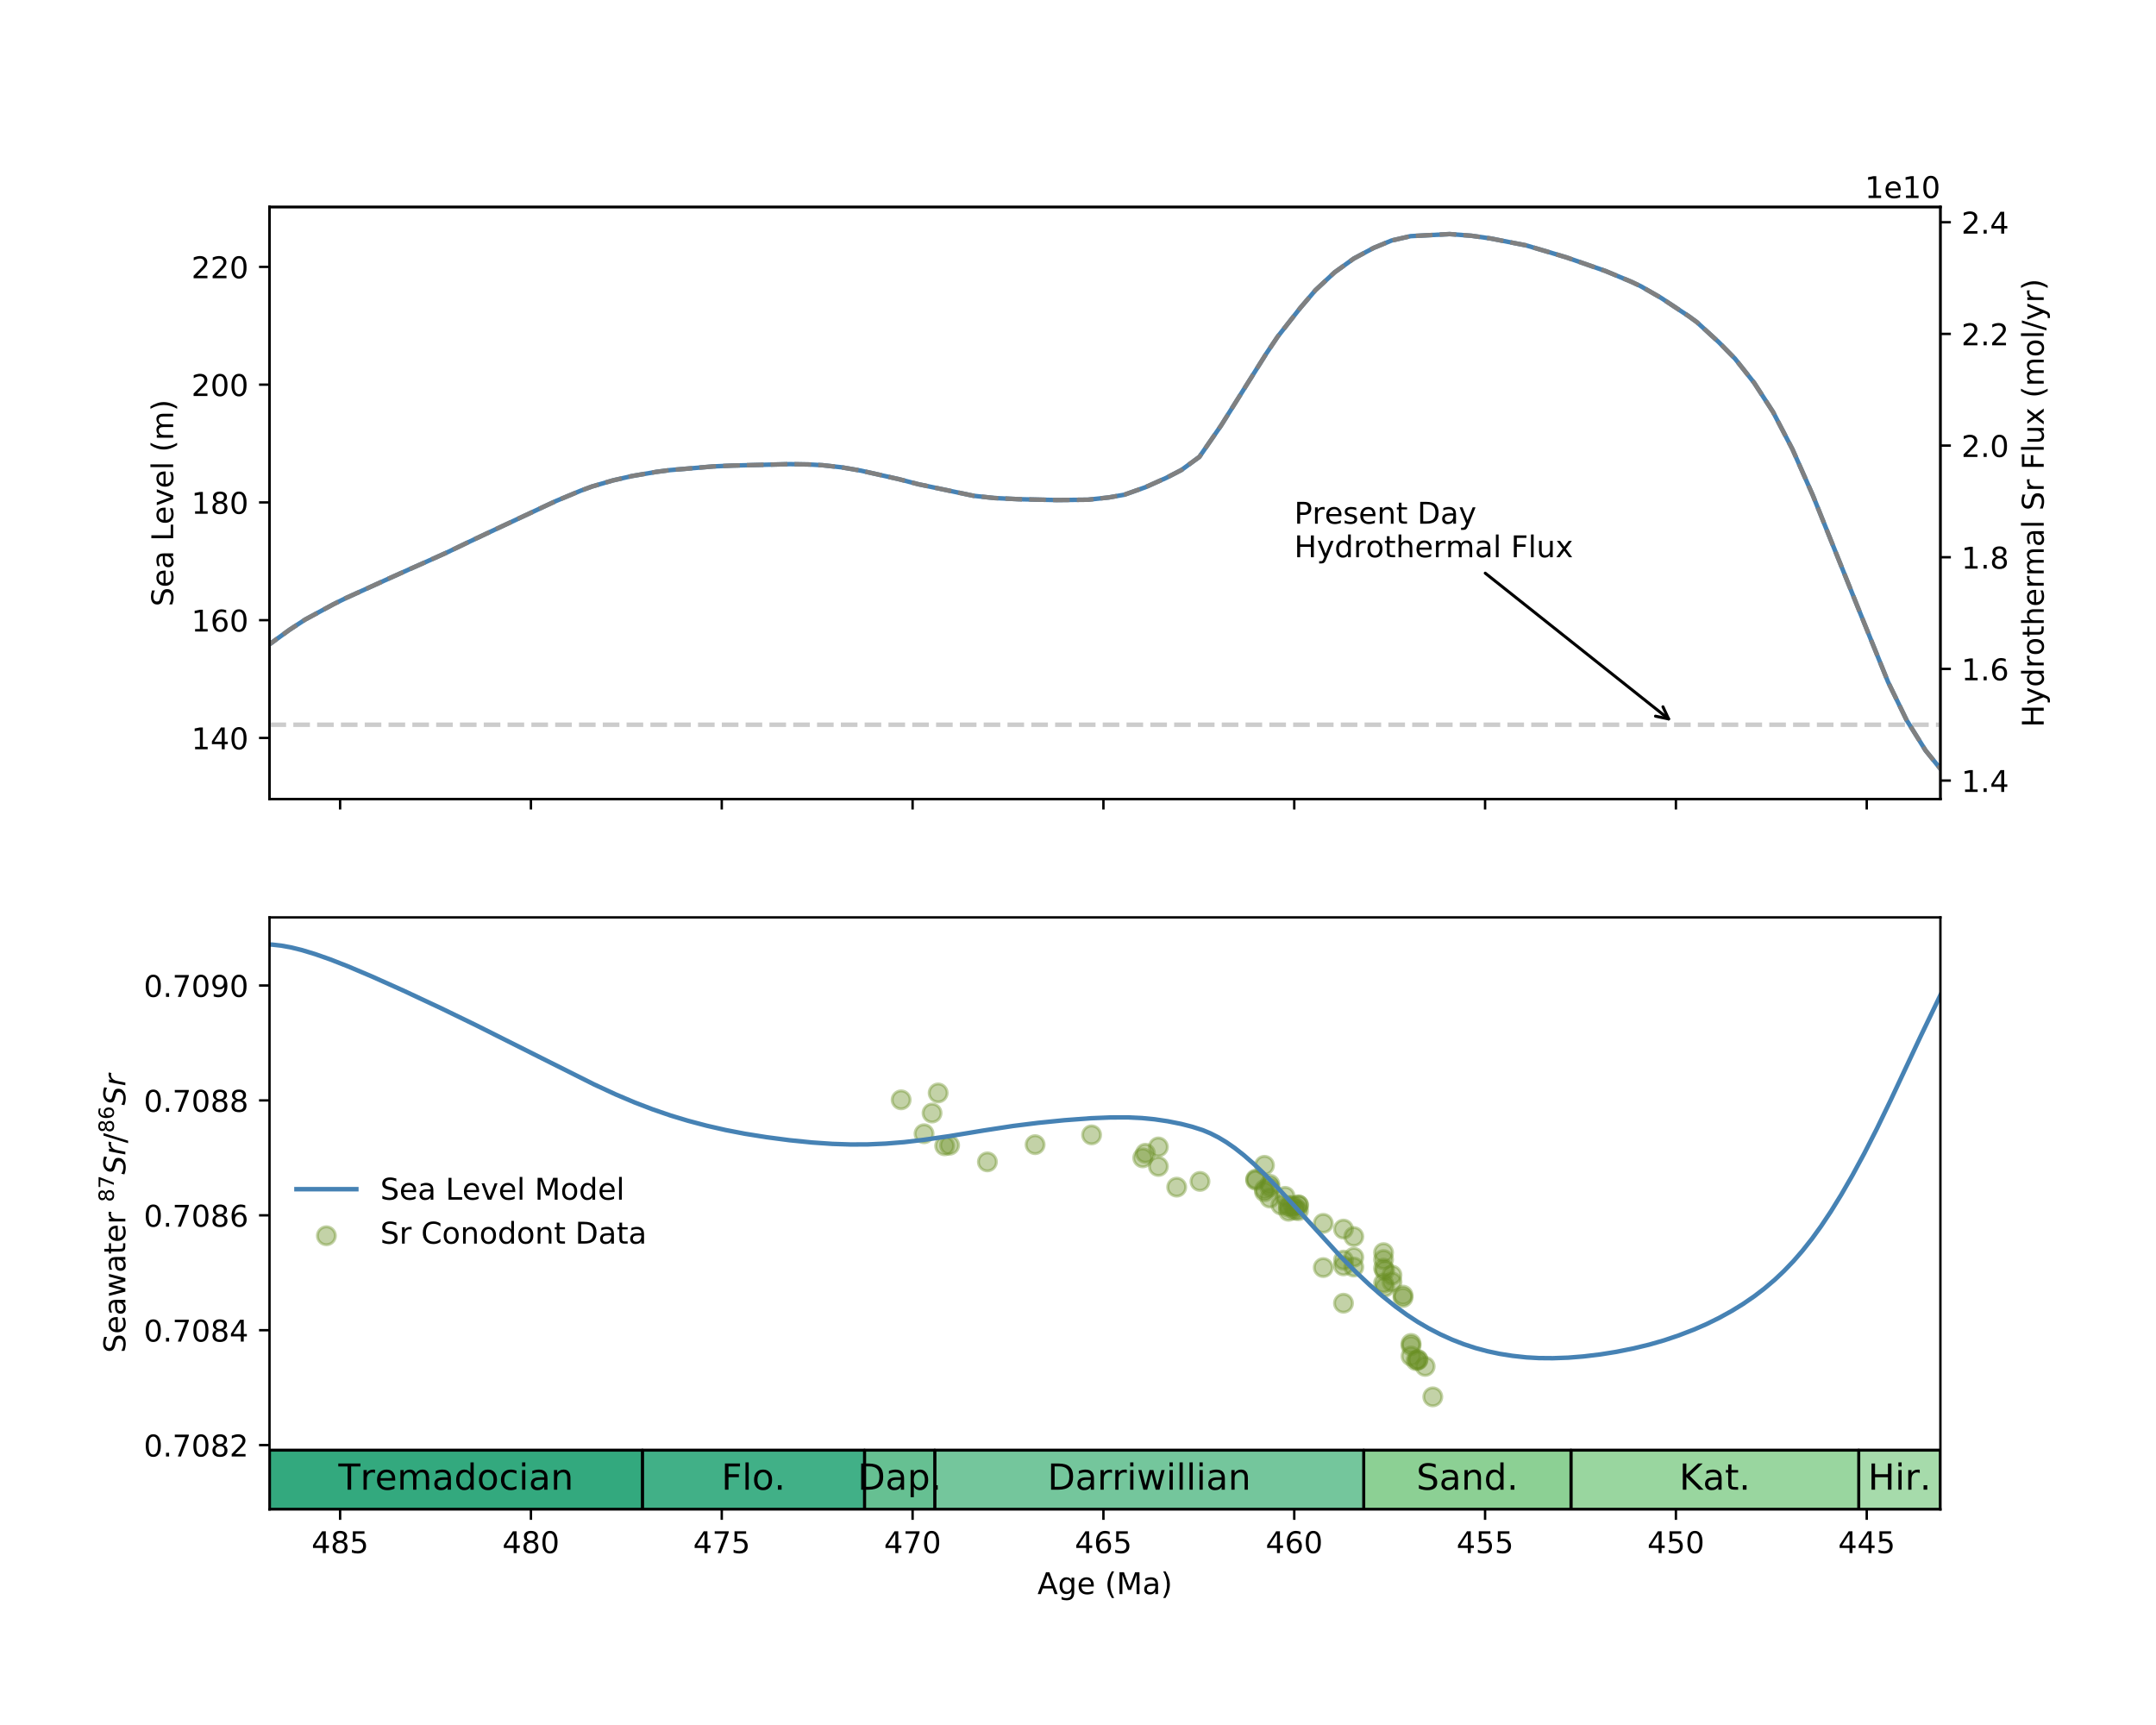 <?xml version="1.0" encoding="utf-8" standalone="no"?>
<!DOCTYPE svg PUBLIC "-//W3C//DTD SVG 1.1//EN"
  "http://www.w3.org/Graphics/SVG/1.1/DTD/svg11.dtd">
<!-- Created with matplotlib (https://matplotlib.org/) -->
<svg height="576pt" version="1.1" viewBox="0 0 720 576" width="720pt" xmlns="http://www.w3.org/2000/svg" xmlns:xlink="http://www.w3.org/1999/xlink">
 <defs>
  <style type="text/css">
*{stroke-linecap:butt;stroke-linejoin:round;}
  </style>
 </defs>
 <g id="figure_1">
  <g id="patch_1">
   <path d="M 0 576 
L 720 576 
L 720 0 
L 0 0 
z
" style="fill:#ffffff;"/>
  </g>
  <g id="axes_1">
   <g id="patch_2">
    <path d="M 90 266.793 
L 648 266.793 
L 648 69.12 
L 90 69.12 
z
" style="fill:#ffffff;"/>
   </g>
   <g id="matplotlib.axis_1">
    <g id="xtick_1">
     <g id="line2d_1">
      <defs>
       <path d="M 0 0 
L 0 3.5 
" id="m618a0854de" style="stroke:#000000;stroke-width:0.8;"/>
      </defs>
      <g>
       <use style="stroke:#000000;stroke-width:0.8;" x="623.401" xlink:href="#m618a0854de" y="266.793"/>
      </g>
     </g>
    </g>
    <g id="xtick_2">
     <g id="line2d_2">
      <g>
       <use style="stroke:#000000;stroke-width:0.8;" x="559.673" xlink:href="#m618a0854de" y="266.793"/>
      </g>
     </g>
    </g>
    <g id="xtick_3">
     <g id="line2d_3">
      <g>
       <use style="stroke:#000000;stroke-width:0.8;" x="495.946" xlink:href="#m618a0854de" y="266.793"/>
      </g>
     </g>
    </g>
    <g id="xtick_4">
     <g id="line2d_4">
      <g>
       <use style="stroke:#000000;stroke-width:0.8;" x="432.218" xlink:href="#m618a0854de" y="266.793"/>
      </g>
     </g>
    </g>
    <g id="xtick_5">
     <g id="line2d_5">
      <g>
       <use style="stroke:#000000;stroke-width:0.8;" x="368.49" xlink:href="#m618a0854de" y="266.793"/>
      </g>
     </g>
    </g>
    <g id="xtick_6">
     <g id="line2d_6">
      <g>
       <use style="stroke:#000000;stroke-width:0.8;" x="304.762" xlink:href="#m618a0854de" y="266.793"/>
      </g>
     </g>
    </g>
    <g id="xtick_7">
     <g id="line2d_7">
      <g>
       <use style="stroke:#000000;stroke-width:0.8;" x="241.035" xlink:href="#m618a0854de" y="266.793"/>
      </g>
     </g>
    </g>
    <g id="xtick_8">
     <g id="line2d_8">
      <g>
       <use style="stroke:#000000;stroke-width:0.8;" x="177.307" xlink:href="#m618a0854de" y="266.793"/>
      </g>
     </g>
    </g>
    <g id="xtick_9">
     <g id="line2d_9">
      <g>
       <use style="stroke:#000000;stroke-width:0.8;" x="113.579" xlink:href="#m618a0854de" y="266.793"/>
      </g>
     </g>
    </g>
   </g>
   <g id="matplotlib.axis_2">
    <g id="ytick_1">
     <g id="line2d_10">
      <defs>
       <path d="M 0 0 
L -3.5 0 
" id="m626c293c7e" style="stroke:#000000;stroke-width:0.8;"/>
      </defs>
      <g>
       <use style="stroke:#000000;stroke-width:0.8;" x="90" xlink:href="#m626c293c7e" y="246.404"/>
      </g>
     </g>
     <g id="text_1">
      <!-- 140 -->
      <defs>
       <path d="M 12.406 8.297 
L 28.516 8.297 
L 28.516 63.922 
L 10.984 60.406 
L 10.984 69.391 
L 28.422 72.906 
L 38.281 72.906 
L 38.281 8.297 
L 54.391 8.297 
L 54.391 0 
L 12.406 0 
z
" id="DejaVuSans-49"/>
       <path d="M 37.797 64.312 
L 12.891 25.391 
L 37.797 25.391 
z
M 35.203 72.906 
L 47.609 72.906 
L 47.609 25.391 
L 58.016 25.391 
L 58.016 17.188 
L 47.609 17.188 
L 47.609 0 
L 37.797 0 
L 37.797 17.188 
L 4.891 17.188 
L 4.891 26.703 
z
" id="DejaVuSans-52"/>
       <path d="M 31.781 66.406 
Q 24.172 66.406 20.328 58.906 
Q 16.5 51.422 16.5 36.375 
Q 16.5 21.391 20.328 13.891 
Q 24.172 6.391 31.781 6.391 
Q 39.453 6.391 43.281 13.891 
Q 47.125 21.391 47.125 36.375 
Q 47.125 51.422 43.281 58.906 
Q 39.453 66.406 31.781 66.406 
z
M 31.781 74.219 
Q 44.047 74.219 50.516 64.516 
Q 56.984 54.828 56.984 36.375 
Q 56.984 17.969 50.516 8.266 
Q 44.047 -1.422 31.781 -1.422 
Q 19.531 -1.422 13.062 8.266 
Q 6.594 17.969 6.594 36.375 
Q 6.594 54.828 13.062 64.516 
Q 19.531 74.219 31.781 74.219 
z
" id="DejaVuSans-48"/>
      </defs>
      <g transform="translate(63.913 250.203)scale(0.1 -0.1)">
       <use xlink:href="#DejaVuSans-49"/>
       <use x="63.623" xlink:href="#DejaVuSans-52"/>
       <use x="127.246" xlink:href="#DejaVuSans-48"/>
      </g>
     </g>
    </g>
    <g id="ytick_2">
     <g id="line2d_11">
      <g>
       <use style="stroke:#000000;stroke-width:0.8;" x="90" xlink:href="#m626c293c7e" y="207.082"/>
      </g>
     </g>
     <g id="text_2">
      <!-- 160 -->
      <defs>
       <path d="M 33.016 40.375 
Q 26.375 40.375 22.484 35.828 
Q 18.609 31.297 18.609 23.391 
Q 18.609 15.531 22.484 10.953 
Q 26.375 6.391 33.016 6.391 
Q 39.656 6.391 43.531 10.953 
Q 47.406 15.531 47.406 23.391 
Q 47.406 31.297 43.531 35.828 
Q 39.656 40.375 33.016 40.375 
z
M 52.594 71.297 
L 52.594 62.312 
Q 48.875 64.062 45.094 64.984 
Q 41.312 65.922 37.594 65.922 
Q 27.828 65.922 22.672 59.328 
Q 17.531 52.734 16.797 39.406 
Q 19.672 43.656 24.016 45.922 
Q 28.375 48.188 33.594 48.188 
Q 44.578 48.188 50.953 41.516 
Q 57.328 34.859 57.328 23.391 
Q 57.328 12.156 50.688 5.359 
Q 44.047 -1.422 33.016 -1.422 
Q 20.359 -1.422 13.672 8.266 
Q 6.984 17.969 6.984 36.375 
Q 6.984 53.656 15.188 63.938 
Q 23.391 74.219 37.203 74.219 
Q 40.922 74.219 44.703 73.484 
Q 48.484 72.75 52.594 71.297 
z
" id="DejaVuSans-54"/>
      </defs>
      <g transform="translate(63.913 210.881)scale(0.1 -0.1)">
       <use xlink:href="#DejaVuSans-49"/>
       <use x="63.623" xlink:href="#DejaVuSans-54"/>
       <use x="127.246" xlink:href="#DejaVuSans-48"/>
      </g>
     </g>
    </g>
    <g id="ytick_3">
     <g id="line2d_12">
      <g>
       <use style="stroke:#000000;stroke-width:0.8;" x="90" xlink:href="#m626c293c7e" y="167.76"/>
      </g>
     </g>
     <g id="text_3">
      <!-- 180 -->
      <defs>
       <path d="M 31.781 34.625 
Q 24.75 34.625 20.719 30.859 
Q 16.703 27.094 16.703 20.516 
Q 16.703 13.922 20.719 10.156 
Q 24.75 6.391 31.781 6.391 
Q 38.812 6.391 42.859 10.172 
Q 46.922 13.969 46.922 20.516 
Q 46.922 27.094 42.891 30.859 
Q 38.875 34.625 31.781 34.625 
z
M 21.922 38.812 
Q 15.578 40.375 12.031 44.719 
Q 8.5 49.078 8.5 55.328 
Q 8.5 64.062 14.719 69.141 
Q 20.953 74.219 31.781 74.219 
Q 42.672 74.219 48.875 69.141 
Q 55.078 64.062 55.078 55.328 
Q 55.078 49.078 51.531 44.719 
Q 48 40.375 41.703 38.812 
Q 48.828 37.156 52.797 32.312 
Q 56.781 27.484 56.781 20.516 
Q 56.781 9.906 50.312 4.234 
Q 43.844 -1.422 31.781 -1.422 
Q 19.734 -1.422 13.25 4.234 
Q 6.781 9.906 6.781 20.516 
Q 6.781 27.484 10.781 32.312 
Q 14.797 37.156 21.922 38.812 
z
M 18.312 54.391 
Q 18.312 48.734 21.844 45.562 
Q 25.391 42.391 31.781 42.391 
Q 38.141 42.391 41.719 45.562 
Q 45.312 48.734 45.312 54.391 
Q 45.312 60.062 41.719 63.234 
Q 38.141 66.406 31.781 66.406 
Q 25.391 66.406 21.844 63.234 
Q 18.312 60.062 18.312 54.391 
z
" id="DejaVuSans-56"/>
      </defs>
      <g transform="translate(63.913 171.559)scale(0.1 -0.1)">
       <use xlink:href="#DejaVuSans-49"/>
       <use x="63.623" xlink:href="#DejaVuSans-56"/>
       <use x="127.246" xlink:href="#DejaVuSans-48"/>
      </g>
     </g>
    </g>
    <g id="ytick_4">
     <g id="line2d_13">
      <g>
       <use style="stroke:#000000;stroke-width:0.8;" x="90" xlink:href="#m626c293c7e" y="128.438"/>
      </g>
     </g>
     <g id="text_4">
      <!-- 200 -->
      <defs>
       <path d="M 19.188 8.297 
L 53.609 8.297 
L 53.609 0 
L 7.328 0 
L 7.328 8.297 
Q 12.938 14.109 22.625 23.891 
Q 32.328 33.688 34.812 36.531 
Q 39.547 41.844 41.422 45.531 
Q 43.312 49.219 43.312 52.781 
Q 43.312 58.594 39.234 62.25 
Q 35.156 65.922 28.609 65.922 
Q 23.969 65.922 18.812 64.312 
Q 13.672 62.703 7.812 59.422 
L 7.812 69.391 
Q 13.766 71.781 18.938 73 
Q 24.125 74.219 28.422 74.219 
Q 39.75 74.219 46.484 68.547 
Q 53.219 62.891 53.219 53.422 
Q 53.219 48.922 51.531 44.891 
Q 49.859 40.875 45.406 35.406 
Q 44.188 33.984 37.641 27.219 
Q 31.109 20.453 19.188 8.297 
z
" id="DejaVuSans-50"/>
      </defs>
      <g transform="translate(63.913 132.237)scale(0.1 -0.1)">
       <use xlink:href="#DejaVuSans-50"/>
       <use x="63.623" xlink:href="#DejaVuSans-48"/>
       <use x="127.246" xlink:href="#DejaVuSans-48"/>
      </g>
     </g>
    </g>
    <g id="ytick_5">
     <g id="line2d_14">
      <g>
       <use style="stroke:#000000;stroke-width:0.8;" x="90" xlink:href="#m626c293c7e" y="89.115"/>
      </g>
     </g>
     <g id="text_5">
      <!-- 220 -->
      <g transform="translate(63.913 92.915)scale(0.1 -0.1)">
       <use xlink:href="#DejaVuSans-50"/>
       <use x="63.623" xlink:href="#DejaVuSans-50"/>
       <use x="127.246" xlink:href="#DejaVuSans-48"/>
      </g>
     </g>
    </g>
    <g id="text_6">
     <!-- Sea Level (m) -->
     <defs>
      <path d="M 53.516 70.516 
L 53.516 60.891 
Q 47.906 63.578 42.922 64.891 
Q 37.938 66.219 33.297 66.219 
Q 25.25 66.219 20.875 63.094 
Q 16.5 59.969 16.5 54.203 
Q 16.5 49.359 19.406 46.891 
Q 22.312 44.438 30.422 42.922 
L 36.375 41.703 
Q 47.406 39.594 52.656 34.297 
Q 57.906 29 57.906 20.125 
Q 57.906 9.516 50.797 4.047 
Q 43.703 -1.422 29.984 -1.422 
Q 24.812 -1.422 18.969 -0.25 
Q 13.141 0.922 6.891 3.219 
L 6.891 13.375 
Q 12.891 10.016 18.656 8.297 
Q 24.422 6.594 29.984 6.594 
Q 38.422 6.594 43.016 9.906 
Q 47.609 13.234 47.609 19.391 
Q 47.609 24.75 44.312 27.781 
Q 41.016 30.812 33.5 32.328 
L 27.484 33.5 
Q 16.453 35.688 11.516 40.375 
Q 6.594 45.062 6.594 53.422 
Q 6.594 63.094 13.406 68.656 
Q 20.219 74.219 32.172 74.219 
Q 37.312 74.219 42.625 73.281 
Q 47.953 72.359 53.516 70.516 
z
" id="DejaVuSans-83"/>
      <path d="M 56.203 29.594 
L 56.203 25.203 
L 14.891 25.203 
Q 15.484 15.922 20.484 11.062 
Q 25.484 6.203 34.422 6.203 
Q 39.594 6.203 44.453 7.469 
Q 49.312 8.734 54.109 11.281 
L 54.109 2.781 
Q 49.266 0.734 44.188 -0.344 
Q 39.109 -1.422 33.891 -1.422 
Q 20.797 -1.422 13.156 6.188 
Q 5.516 13.812 5.516 26.812 
Q 5.516 40.234 12.766 48.109 
Q 20.016 56 32.328 56 
Q 43.359 56 49.781 48.891 
Q 56.203 41.797 56.203 29.594 
z
M 47.219 32.234 
Q 47.125 39.594 43.094 43.984 
Q 39.062 48.391 32.422 48.391 
Q 24.906 48.391 20.391 44.141 
Q 15.875 39.891 15.188 32.172 
z
" id="DejaVuSans-101"/>
      <path d="M 34.281 27.484 
Q 23.391 27.484 19.188 25 
Q 14.984 22.516 14.984 16.5 
Q 14.984 11.719 18.141 8.906 
Q 21.297 6.109 26.703 6.109 
Q 34.188 6.109 38.703 11.406 
Q 43.219 16.703 43.219 25.484 
L 43.219 27.484 
z
M 52.203 31.203 
L 52.203 0 
L 43.219 0 
L 43.219 8.297 
Q 40.141 3.328 35.547 0.953 
Q 30.953 -1.422 24.312 -1.422 
Q 15.922 -1.422 10.953 3.297 
Q 6 8.016 6 15.922 
Q 6 25.141 12.172 29.828 
Q 18.359 34.516 30.609 34.516 
L 43.219 34.516 
L 43.219 35.406 
Q 43.219 41.609 39.141 45 
Q 35.062 48.391 27.688 48.391 
Q 23 48.391 18.547 47.266 
Q 14.109 46.141 10.016 43.891 
L 10.016 52.203 
Q 14.938 54.109 19.578 55.047 
Q 24.219 56 28.609 56 
Q 40.484 56 46.344 49.844 
Q 52.203 43.703 52.203 31.203 
z
" id="DejaVuSans-97"/>
      <path id="DejaVuSans-32"/>
      <path d="M 9.812 72.906 
L 19.672 72.906 
L 19.672 8.297 
L 55.172 8.297 
L 55.172 0 
L 9.812 0 
z
" id="DejaVuSans-76"/>
      <path d="M 2.984 54.688 
L 12.5 54.688 
L 29.594 8.797 
L 46.688 54.688 
L 56.203 54.688 
L 35.688 0 
L 23.484 0 
z
" id="DejaVuSans-118"/>
      <path d="M 9.422 75.984 
L 18.406 75.984 
L 18.406 0 
L 9.422 0 
z
" id="DejaVuSans-108"/>
      <path d="M 31 75.875 
Q 24.469 64.656 21.281 53.656 
Q 18.109 42.672 18.109 31.391 
Q 18.109 20.125 21.312 9.062 
Q 24.516 -2 31 -13.188 
L 23.188 -13.188 
Q 15.875 -1.703 12.234 9.375 
Q 8.594 20.453 8.594 31.391 
Q 8.594 42.281 12.203 53.312 
Q 15.828 64.359 23.188 75.875 
z
" id="DejaVuSans-40"/>
      <path d="M 52 44.188 
Q 55.375 50.25 60.062 53.125 
Q 64.75 56 71.094 56 
Q 79.641 56 84.281 50.016 
Q 88.922 44.047 88.922 33.016 
L 88.922 0 
L 79.891 0 
L 79.891 32.719 
Q 79.891 40.578 77.094 44.375 
Q 74.312 48.188 68.609 48.188 
Q 61.625 48.188 57.562 43.547 
Q 53.516 38.922 53.516 30.906 
L 53.516 0 
L 44.484 0 
L 44.484 32.719 
Q 44.484 40.625 41.703 44.406 
Q 38.922 48.188 33.109 48.188 
Q 26.219 48.188 22.156 43.531 
Q 18.109 38.875 18.109 30.906 
L 18.109 0 
L 9.078 0 
L 9.078 54.688 
L 18.109 54.688 
L 18.109 46.188 
Q 21.188 51.219 25.484 53.609 
Q 29.781 56 35.688 56 
Q 41.656 56 45.828 52.969 
Q 50 49.953 52 44.188 
z
" id="DejaVuSans-109"/>
      <path d="M 8.016 75.875 
L 15.828 75.875 
Q 23.141 64.359 26.781 53.312 
Q 30.422 42.281 30.422 31.391 
Q 30.422 20.453 26.781 9.375 
Q 23.141 -1.703 15.828 -13.188 
L 8.016 -13.188 
Q 14.5 -2 17.703 9.062 
Q 20.906 20.125 20.906 31.391 
Q 20.906 42.672 17.703 53.656 
Q 14.5 64.656 8.016 75.875 
z
" id="DejaVuSans-41"/>
     </defs>
     <g transform="translate(57.833 202.508)rotate(-90)scale(0.1 -0.1)">
      <use xlink:href="#DejaVuSans-83"/>
      <use x="63.477" xlink:href="#DejaVuSans-101"/>
      <use x="125" xlink:href="#DejaVuSans-97"/>
      <use x="186.279" xlink:href="#DejaVuSans-32"/>
      <use x="218.066" xlink:href="#DejaVuSans-76"/>
      <use x="273.764" xlink:href="#DejaVuSans-101"/>
      <use x="335.287" xlink:href="#DejaVuSans-118"/>
      <use x="394.467" xlink:href="#DejaVuSans-101"/>
      <use x="455.99" xlink:href="#DejaVuSans-108"/>
      <use x="483.773" xlink:href="#DejaVuSans-32"/>
      <use x="515.561" xlink:href="#DejaVuSans-40"/>
      <use x="554.574" xlink:href="#DejaVuSans-109"/>
      <use x="651.986" xlink:href="#DejaVuSans-41"/>
     </g>
    </g>
   </g>
   <g id="line2d_15">
    <path clip-path="url(#p2041236a97)" d="M 88.088 216.519 
L 96.697 210.283 
L 101.918 206.873 
L 111.323 201.777 
L 115.607 199.655 
L 130.289 192.983 
L 136.615 190.13 
L 143.036 187.281 
L 149.362 184.428 
L 155.783 181.333 
L 162.205 178.288 
L 181.272 169.341 
L 185.686 167.286 
L 193.975 163.827 
L 197.715 162.446 
L 204.68 160.414 
L 211.023 158.963 
L 219.205 157.561 
L 223.737 156.974 
L 238.279 155.74 
L 244.638 155.459 
L 263.756 154.98 
L 270.127 155.091 
L 274.698 155.343 
L 281.08 156.045 
L 287.462 157.142 
L 300.231 160.013 
L 306.63 161.675 
L 325.109 165.552 
L 332.063 166.298 
L 340.234 166.691 
L 352.97 166.973 
L 363.317 166.862 
L 370.293 166.105 
L 375.469 165.195 
L 382.502 162.691 
L 389.568 159.518 
L 394.554 156.933 
L 400.543 152.549 
L 407.766 142.105 
L 422.875 118.077 
L 426.671 112.424 
L 434.181 102.876 
L 439.29 96.901 
L 445.672 90.95 
L 452.082 86.342 
L 458.738 82.772 
L 464.734 80.304 
L 471.071 78.853 
L 484.098 78.16 
L 491.372 78.72 
L 497.76 79.621 
L 509.604 81.926 
L 518.829 84.656 
L 523.304 86.014 
L 536.08 90.466 
L 544.43 93.935 
L 547.907 95.558 
L 554.671 99.44 
L 563.963 105.593 
L 566.666 107.562 
L 574.03 114.299 
L 579.419 119.774 
L 585.795 127.819 
L 592.077 137.514 
L 598.604 150.034 
L 605.379 165.353 
L 620.246 202.343 
L 630.514 227.707 
L 636.7 240.428 
L 643.049 250.596 
L 648.892 257.808 
L 648.892 257.808 
" style="fill:none;stroke:#4682b4;stroke-linecap:square;stroke-width:1.5;"/>
   </g>
   <g id="patch_3">
    <path d="M 90 266.793 
L 90 69.12 
" style="fill:none;stroke:#000000;stroke-linecap:square;stroke-linejoin:miter;stroke-width:0.8;"/>
   </g>
   <g id="patch_4">
    <path d="M 648 266.793 
L 648 69.12 
" style="fill:none;stroke:#000000;stroke-linecap:square;stroke-linejoin:miter;stroke-width:0.8;"/>
   </g>
   <g id="patch_5">
    <path d="M 90 266.793 
L 648 266.793 
" style="fill:none;stroke:#000000;stroke-linecap:square;stroke-linejoin:miter;stroke-width:0.8;"/>
   </g>
   <g id="patch_6">
    <path d="M 90 69.12 
L 648 69.12 
" style="fill:none;stroke:#000000;stroke-linecap:square;stroke-linejoin:miter;stroke-width:0.8;"/>
   </g>
  </g>
  <g id="axes_2">
   <g id="patch_7">
    <path d="M 90 504 
L 648 504 
L 648 306.327 
L 90 306.327 
z
" style="fill:#ffffff;"/>
   </g>
   <g id="PathCollection_1">
    <defs>
     <path d="M 0 3 
C 0.796 3 1.559 2.684 2.121 2.121 
C 2.684 1.559 3 0.796 3 0 
C 3 -0.796 2.684 -1.559 2.121 -2.121 
C 1.559 -2.684 0.796 -3 0 -3 
C -0.796 -3 -1.559 -2.684 -2.121 -2.121 
C -2.684 -1.559 -3 -0.796 -3 0 
C -3 0.796 -2.684 1.559 -2.121 2.121 
C -1.559 2.684 -0.796 3 0 3 
z
" id="m0ac29aac4b" style="stroke:#6b8e23;stroke-opacity:0.4;"/>
    </defs>
    <g clip-path="url(#pc0daea24ee)">
     <use style="fill:#6b8e23;fill-opacity:0.4;stroke:#6b8e23;stroke-opacity:0.4;" x="300.939" xlink:href="#m0ac29aac4b" y="367.247"/>
     <use style="fill:#6b8e23;fill-opacity:0.4;stroke:#6b8e23;stroke-opacity:0.4;" x="308.586" xlink:href="#m0ac29aac4b" y="378.566"/>
     <use style="fill:#6b8e23;fill-opacity:0.4;stroke:#6b8e23;stroke-opacity:0.4;" x="311.263" xlink:href="#m0ac29aac4b" y="371.659"/>
     <use style="fill:#6b8e23;fill-opacity:0.4;stroke:#6b8e23;stroke-opacity:0.4;" x="313.302" xlink:href="#m0ac29aac4b" y="364.945"/>
     <use style="fill:#6b8e23;fill-opacity:0.4;stroke:#6b8e23;stroke-opacity:0.4;" x="315.469" xlink:href="#m0ac29aac4b" y="382.594"/>
     <use style="fill:#6b8e23;fill-opacity:0.4;stroke:#6b8e23;stroke-opacity:0.4;" x="317.126" xlink:href="#m0ac29aac4b" y="382.402"/>
     <use style="fill:#6b8e23;fill-opacity:0.4;stroke:#6b8e23;stroke-opacity:0.4;" x="329.744" xlink:href="#m0ac29aac4b" y="387.965"/>
     <use style="fill:#6b8e23;fill-opacity:0.4;stroke:#6b8e23;stroke-opacity:0.4;" x="345.676" xlink:href="#m0ac29aac4b" y="382.21"/>
     <use style="fill:#6b8e23;fill-opacity:0.4;stroke:#6b8e23;stroke-opacity:0.4;" x="364.539" xlink:href="#m0ac29aac4b" y="378.949"/>
     <use style="fill:#6b8e23;fill-opacity:0.4;stroke:#6b8e23;stroke-opacity:0.4;" x="381.618" xlink:href="#m0ac29aac4b" y="386.623"/>
     <use style="fill:#6b8e23;fill-opacity:0.4;stroke:#6b8e23;stroke-opacity:0.4;" x="382.51" xlink:href="#m0ac29aac4b" y="385.088"/>
     <use style="fill:#6b8e23;fill-opacity:0.4;stroke:#6b8e23;stroke-opacity:0.4;" x="386.844" xlink:href="#m0ac29aac4b" y="389.5"/>
     <use style="fill:#6b8e23;fill-opacity:0.4;stroke:#6b8e23;stroke-opacity:0.4;" x="386.844" xlink:href="#m0ac29aac4b" y="382.978"/>
     <use style="fill:#6b8e23;fill-opacity:0.4;stroke:#6b8e23;stroke-opacity:0.4;" x="392.962" xlink:href="#m0ac29aac4b" y="396.406"/>
     <use style="fill:#6b8e23;fill-opacity:0.4;stroke:#6b8e23;stroke-opacity:0.4;" x="400.736" xlink:href="#m0ac29aac4b" y="394.488"/>
     <use style="fill:#6b8e23;fill-opacity:0.4;stroke:#6b8e23;stroke-opacity:0.4;" x="419.345" xlink:href="#m0ac29aac4b" y="394.104"/>
     <use style="fill:#6b8e23;fill-opacity:0.4;stroke:#6b8e23;stroke-opacity:0.4;" x="419.345" xlink:href="#m0ac29aac4b" y="393.721"/>
     <use style="fill:#6b8e23;fill-opacity:0.4;stroke:#6b8e23;stroke-opacity:0.4;" x="422.276" xlink:href="#m0ac29aac4b" y="389.116"/>
     <use style="fill:#6b8e23;fill-opacity:0.4;stroke:#6b8e23;stroke-opacity:0.4;" x="422.276" xlink:href="#m0ac29aac4b" y="397.174"/>
     <use style="fill:#6b8e23;fill-opacity:0.4;stroke:#6b8e23;stroke-opacity:0.4;" x="422.276" xlink:href="#m0ac29aac4b" y="397.941"/>
     <use style="fill:#6b8e23;fill-opacity:0.4;stroke:#6b8e23;stroke-opacity:0.4;" x="424.061" xlink:href="#m0ac29aac4b" y="395.447"/>
     <use style="fill:#6b8e23;fill-opacity:0.4;stroke:#6b8e23;stroke-opacity:0.4;" x="424.061" xlink:href="#m0ac29aac4b" y="396.406"/>
     <use style="fill:#6b8e23;fill-opacity:0.4;stroke:#6b8e23;stroke-opacity:0.4;" x="424.061" xlink:href="#m0ac29aac4b" y="400.051"/>
     <use style="fill:#6b8e23;fill-opacity:0.4;stroke:#6b8e23;stroke-opacity:0.4;" x="427.757" xlink:href="#m0ac29aac4b" y="402.353"/>
     <use style="fill:#6b8e23;fill-opacity:0.4;stroke:#6b8e23;stroke-opacity:0.4;" x="429.159" xlink:href="#m0ac29aac4b" y="399.476"/>
     <use style="fill:#6b8e23;fill-opacity:0.4;stroke:#6b8e23;stroke-opacity:0.4;" x="430.306" xlink:href="#m0ac29aac4b" y="403.12"/>
     <use style="fill:#6b8e23;fill-opacity:0.4;stroke:#6b8e23;stroke-opacity:0.4;" x="430.306" xlink:href="#m0ac29aac4b" y="404.463"/>
     <use style="fill:#6b8e23;fill-opacity:0.4;stroke:#6b8e23;stroke-opacity:0.4;" x="430.306" xlink:href="#m0ac29aac4b" y="402.545"/>
     <use style="fill:#6b8e23;fill-opacity:0.4;stroke:#6b8e23;stroke-opacity:0.4;" x="431.453" xlink:href="#m0ac29aac4b" y="402.545"/>
     <use style="fill:#6b8e23;fill-opacity:0.4;stroke:#6b8e23;stroke-opacity:0.4;" x="432.473" xlink:href="#m0ac29aac4b" y="403.12"/>
     <use style="fill:#6b8e23;fill-opacity:0.4;stroke:#6b8e23;stroke-opacity:0.4;" x="432.473" xlink:href="#m0ac29aac4b" y="404.08"/>
     <use style="fill:#6b8e23;fill-opacity:0.4;stroke:#6b8e23;stroke-opacity:0.4;" x="433.62" xlink:href="#m0ac29aac4b" y="402.353"/>
     <use style="fill:#6b8e23;fill-opacity:0.4;stroke:#6b8e23;stroke-opacity:0.4;" x="433.62" xlink:href="#m0ac29aac4b" y="404.271"/>
     <use style="fill:#6b8e23;fill-opacity:0.4;stroke:#6b8e23;stroke-opacity:0.4;" x="433.62" xlink:href="#m0ac29aac4b" y="402.353"/>
     <use style="fill:#6b8e23;fill-opacity:0.4;stroke:#6b8e23;stroke-opacity:0.4;" x="441.905" xlink:href="#m0ac29aac4b" y="423.263"/>
     <use style="fill:#6b8e23;fill-opacity:0.4;stroke:#6b8e23;stroke-opacity:0.4;" x="441.905" xlink:href="#m0ac29aac4b" y="408.492"/>
     <use style="fill:#6b8e23;fill-opacity:0.4;stroke:#6b8e23;stroke-opacity:0.4;" x="448.66" xlink:href="#m0ac29aac4b" y="435.157"/>
     <use style="fill:#6b8e23;fill-opacity:0.4;stroke:#6b8e23;stroke-opacity:0.4;" x="448.66" xlink:href="#m0ac29aac4b" y="410.41"/>
     <use style="fill:#6b8e23;fill-opacity:0.4;stroke:#6b8e23;stroke-opacity:0.4;" x="448.66" xlink:href="#m0ac29aac4b" y="420.769"/>
     <use style="fill:#6b8e23;fill-opacity:0.4;stroke:#6b8e23;stroke-opacity:0.4;" x="448.66" xlink:href="#m0ac29aac4b" y="422.688"/>
     <use style="fill:#6b8e23;fill-opacity:0.4;stroke:#6b8e23;stroke-opacity:0.4;" x="452.101" xlink:href="#m0ac29aac4b" y="412.904"/>
     <use style="fill:#6b8e23;fill-opacity:0.4;stroke:#6b8e23;stroke-opacity:0.4;" x="452.101" xlink:href="#m0ac29aac4b" y="419.81"/>
     <use style="fill:#6b8e23;fill-opacity:0.4;stroke:#6b8e23;stroke-opacity:0.4;" x="452.101" xlink:href="#m0ac29aac4b" y="423.071"/>
     <use style="fill:#6b8e23;fill-opacity:0.4;stroke:#6b8e23;stroke-opacity:0.4;" x="462.042" xlink:href="#m0ac29aac4b" y="423.455"/>
     <use style="fill:#6b8e23;fill-opacity:0.4;stroke:#6b8e23;stroke-opacity:0.4;" x="462.042" xlink:href="#m0ac29aac4b" y="418.275"/>
     <use style="fill:#6b8e23;fill-opacity:0.4;stroke:#6b8e23;stroke-opacity:0.4;" x="462.042" xlink:href="#m0ac29aac4b" y="420.577"/>
     <use style="fill:#6b8e23;fill-opacity:0.4;stroke:#6b8e23;stroke-opacity:0.4;" x="462.042" xlink:href="#m0ac29aac4b" y="428.443"/>
     <use style="fill:#6b8e23;fill-opacity:0.4;stroke:#6b8e23;stroke-opacity:0.4;" x="462.425" xlink:href="#m0ac29aac4b" y="424.222"/>
     <use style="fill:#6b8e23;fill-opacity:0.4;stroke:#6b8e23;stroke-opacity:0.4;" x="462.425" xlink:href="#m0ac29aac4b" y="429.786"/>
     <use style="fill:#6b8e23;fill-opacity:0.4;stroke:#6b8e23;stroke-opacity:0.4;" x="464.847" xlink:href="#m0ac29aac4b" y="425.757"/>
     <use style="fill:#6b8e23;fill-opacity:0.4;stroke:#6b8e23;stroke-opacity:0.4;" x="464.847" xlink:href="#m0ac29aac4b" y="428.059"/>
     <use style="fill:#6b8e23;fill-opacity:0.4;stroke:#6b8e23;stroke-opacity:0.4;" x="468.543" xlink:href="#m0ac29aac4b" y="432.471"/>
     <use style="fill:#6b8e23;fill-opacity:0.4;stroke:#6b8e23;stroke-opacity:0.4;" x="468.543" xlink:href="#m0ac29aac4b" y="433.239"/>
     <use style="fill:#6b8e23;fill-opacity:0.4;stroke:#6b8e23;stroke-opacity:0.4;" x="471.219" xlink:href="#m0ac29aac4b" y="448.585"/>
     <use style="fill:#6b8e23;fill-opacity:0.4;stroke:#6b8e23;stroke-opacity:0.4;" x="471.219" xlink:href="#m0ac29aac4b" y="449.353"/>
     <use style="fill:#6b8e23;fill-opacity:0.4;stroke:#6b8e23;stroke-opacity:0.4;" x="471.219" xlink:href="#m0ac29aac4b" y="452.806"/>
     <use style="fill:#6b8e23;fill-opacity:0.4;stroke:#6b8e23;stroke-opacity:0.4;" x="472.876" xlink:href="#m0ac29aac4b" y="454.34"/>
     <use style="fill:#6b8e23;fill-opacity:0.4;stroke:#6b8e23;stroke-opacity:0.4;" x="473.513" xlink:href="#m0ac29aac4b" y="453.957"/>
     <use style="fill:#6b8e23;fill-opacity:0.4;stroke:#6b8e23;stroke-opacity:0.4;" x="473.513" xlink:href="#m0ac29aac4b" y="454.149"/>
     <use style="fill:#6b8e23;fill-opacity:0.4;stroke:#6b8e23;stroke-opacity:0.4;" x="475.935" xlink:href="#m0ac29aac4b" y="456.259"/>
     <use style="fill:#6b8e23;fill-opacity:0.4;stroke:#6b8e23;stroke-opacity:0.4;" x="478.484" xlink:href="#m0ac29aac4b" y="466.426"/>
     <use style="fill:#6b8e23;fill-opacity:0.4;stroke:#6b8e23;stroke-opacity:0.4;" x="494.926" xlink:href="#m0ac29aac4b" y="492.707"/>
     <use style="fill:#6b8e23;fill-opacity:0.4;stroke:#6b8e23;stroke-opacity:0.4;" x="502.318" xlink:href="#m0ac29aac4b" y="487.72"/>
    </g>
   </g>
   <g id="patch_8">
    <path clip-path="url(#pc0daea24ee)" d="M 648 504 
L 620.725 504 
L 620.725 484.233 
L 648 484.233 
z
" style="fill:#a6dbab;stroke:#000000;stroke-linejoin:miter;"/>
   </g>
   <g id="patch_9">
    <path clip-path="url(#pc0daea24ee)" d="M 620.725 504 
L 524.623 504 
L 524.623 484.233 
L 620.725 484.233 
z
" style="fill:#99d69f;stroke:#000000;stroke-linejoin:miter;"/>
   </g>
   <g id="patch_10">
    <path clip-path="url(#pc0daea24ee)" d="M 524.623 504 
L 455.415 504 
L 455.415 484.233 
L 524.623 484.233 
z
" style="fill:#8cd094;stroke:#000000;stroke-linejoin:miter;"/>
   </g>
   <g id="patch_11">
    <path clip-path="url(#pc0daea24ee)" d="M 455.415 504 
L 312.155 504 
L 312.155 484.233 
L 455.415 484.233 
z
" style="fill:#74c69c;stroke:#000000;stroke-linejoin:miter;"/>
   </g>
   <g id="patch_12">
    <path clip-path="url(#pc0daea24ee)" d="M 312.155 504 
L 288.703 504 
L 288.703 484.233 
L 312.155 484.233 
z
" style="fill:#66c092;stroke:#000000;stroke-linejoin:miter;"/>
   </g>
   <g id="patch_13">
    <path clip-path="url(#pc0daea24ee)" d="M 288.703 504 
L 214.524 504 
L 214.524 484.233 
L 288.703 484.233 
z
" style="fill:#41b087;stroke:#000000;stroke-linejoin:miter;"/>
   </g>
   <g id="patch_14">
    <path clip-path="url(#pc0daea24ee)" d="M 214.524 504 
L 90 504 
L 90 484.233 
L 214.524 484.233 
z
" style="fill:#33a97e;stroke:#000000;stroke-linejoin:miter;"/>
   </g>
   <g id="matplotlib.axis_3">
    <g id="xtick_10">
     <g id="line2d_16">
      <g>
       <use style="stroke:#000000;stroke-width:0.8;" x="623.401" xlink:href="#m618a0854de" y="504"/>
      </g>
     </g>
     <g id="text_7">
      <!-- 445 -->
      <defs>
       <path d="M 10.797 72.906 
L 49.516 72.906 
L 49.516 64.594 
L 19.828 64.594 
L 19.828 46.734 
Q 21.969 47.469 24.109 47.828 
Q 26.266 48.188 28.422 48.188 
Q 40.625 48.188 47.75 41.5 
Q 54.891 34.812 54.891 23.391 
Q 54.891 11.625 47.562 5.094 
Q 40.234 -1.422 26.906 -1.422 
Q 22.312 -1.422 17.547 -0.641 
Q 12.797 0.141 7.719 1.703 
L 7.719 11.625 
Q 12.109 9.234 16.797 8.062 
Q 21.484 6.891 26.703 6.891 
Q 35.156 6.891 40.078 11.328 
Q 45.016 15.766 45.016 23.391 
Q 45.016 31 40.078 35.438 
Q 35.156 39.891 26.703 39.891 
Q 22.75 39.891 18.812 39.016 
Q 14.891 38.141 10.797 36.281 
z
" id="DejaVuSans-53"/>
      </defs>
      <g transform="translate(613.857 518.598)scale(0.1 -0.1)">
       <use xlink:href="#DejaVuSans-52"/>
       <use x="63.623" xlink:href="#DejaVuSans-52"/>
       <use x="127.246" xlink:href="#DejaVuSans-53"/>
      </g>
     </g>
    </g>
    <g id="xtick_11">
     <g id="line2d_17">
      <g>
       <use style="stroke:#000000;stroke-width:0.8;" x="559.673" xlink:href="#m618a0854de" y="504"/>
      </g>
     </g>
     <g id="text_8">
      <!-- 450 -->
      <g transform="translate(550.13 518.598)scale(0.1 -0.1)">
       <use xlink:href="#DejaVuSans-52"/>
       <use x="63.623" xlink:href="#DejaVuSans-53"/>
       <use x="127.246" xlink:href="#DejaVuSans-48"/>
      </g>
     </g>
    </g>
    <g id="xtick_12">
     <g id="line2d_18">
      <g>
       <use style="stroke:#000000;stroke-width:0.8;" x="495.946" xlink:href="#m618a0854de" y="504"/>
      </g>
     </g>
     <g id="text_9">
      <!-- 455 -->
      <g transform="translate(486.402 518.598)scale(0.1 -0.1)">
       <use xlink:href="#DejaVuSans-52"/>
       <use x="63.623" xlink:href="#DejaVuSans-53"/>
       <use x="127.246" xlink:href="#DejaVuSans-53"/>
      </g>
     </g>
    </g>
    <g id="xtick_13">
     <g id="line2d_19">
      <g>
       <use style="stroke:#000000;stroke-width:0.8;" x="432.218" xlink:href="#m618a0854de" y="504"/>
      </g>
     </g>
     <g id="text_10">
      <!-- 460 -->
      <g transform="translate(422.674 518.598)scale(0.1 -0.1)">
       <use xlink:href="#DejaVuSans-52"/>
       <use x="63.623" xlink:href="#DejaVuSans-54"/>
       <use x="127.246" xlink:href="#DejaVuSans-48"/>
      </g>
     </g>
    </g>
    <g id="xtick_14">
     <g id="line2d_20">
      <g>
       <use style="stroke:#000000;stroke-width:0.8;" x="368.49" xlink:href="#m618a0854de" y="504"/>
      </g>
     </g>
     <g id="text_11">
      <!-- 465 -->
      <g transform="translate(358.946 518.598)scale(0.1 -0.1)">
       <use xlink:href="#DejaVuSans-52"/>
       <use x="63.623" xlink:href="#DejaVuSans-54"/>
       <use x="127.246" xlink:href="#DejaVuSans-53"/>
      </g>
     </g>
    </g>
    <g id="xtick_15">
     <g id="line2d_21">
      <g>
       <use style="stroke:#000000;stroke-width:0.8;" x="304.762" xlink:href="#m618a0854de" y="504"/>
      </g>
     </g>
     <g id="text_12">
      <!-- 470 -->
      <defs>
       <path d="M 8.203 72.906 
L 55.078 72.906 
L 55.078 68.703 
L 28.609 0 
L 18.312 0 
L 43.219 64.594 
L 8.203 64.594 
z
" id="DejaVuSans-55"/>
      </defs>
      <g transform="translate(295.219 518.598)scale(0.1 -0.1)">
       <use xlink:href="#DejaVuSans-52"/>
       <use x="63.623" xlink:href="#DejaVuSans-55"/>
       <use x="127.246" xlink:href="#DejaVuSans-48"/>
      </g>
     </g>
    </g>
    <g id="xtick_16">
     <g id="line2d_22">
      <g>
       <use style="stroke:#000000;stroke-width:0.8;" x="241.035" xlink:href="#m618a0854de" y="504"/>
      </g>
     </g>
     <g id="text_13">
      <!-- 475 -->
      <g transform="translate(231.491 518.598)scale(0.1 -0.1)">
       <use xlink:href="#DejaVuSans-52"/>
       <use x="63.623" xlink:href="#DejaVuSans-55"/>
       <use x="127.246" xlink:href="#DejaVuSans-53"/>
      </g>
     </g>
    </g>
    <g id="xtick_17">
     <g id="line2d_23">
      <g>
       <use style="stroke:#000000;stroke-width:0.8;" x="177.307" xlink:href="#m618a0854de" y="504"/>
      </g>
     </g>
     <g id="text_14">
      <!-- 480 -->
      <g transform="translate(167.763 518.598)scale(0.1 -0.1)">
       <use xlink:href="#DejaVuSans-52"/>
       <use x="63.623" xlink:href="#DejaVuSans-56"/>
       <use x="127.246" xlink:href="#DejaVuSans-48"/>
      </g>
     </g>
    </g>
    <g id="xtick_18">
     <g id="line2d_24">
      <g>
       <use style="stroke:#000000;stroke-width:0.8;" x="113.579" xlink:href="#m618a0854de" y="504"/>
      </g>
     </g>
     <g id="text_15">
      <!-- 485 -->
      <g transform="translate(104.036 518.598)scale(0.1 -0.1)">
       <use xlink:href="#DejaVuSans-52"/>
       <use x="63.623" xlink:href="#DejaVuSans-56"/>
       <use x="127.246" xlink:href="#DejaVuSans-53"/>
      </g>
     </g>
    </g>
    <g id="text_16">
     <!-- Age (Ma) -->
     <defs>
      <path d="M 34.188 63.188 
L 20.797 26.906 
L 47.609 26.906 
z
M 28.609 72.906 
L 39.797 72.906 
L 67.578 0 
L 57.328 0 
L 50.688 18.703 
L 17.828 18.703 
L 11.188 0 
L 0.781 0 
z
" id="DejaVuSans-65"/>
      <path d="M 45.406 27.984 
Q 45.406 37.75 41.375 43.109 
Q 37.359 48.484 30.078 48.484 
Q 22.859 48.484 18.828 43.109 
Q 14.797 37.75 14.797 27.984 
Q 14.797 18.266 18.828 12.891 
Q 22.859 7.516 30.078 7.516 
Q 37.359 7.516 41.375 12.891 
Q 45.406 18.266 45.406 27.984 
z
M 54.391 6.781 
Q 54.391 -7.172 48.188 -13.984 
Q 42 -20.797 29.203 -20.797 
Q 24.469 -20.797 20.266 -20.094 
Q 16.062 -19.391 12.109 -17.922 
L 12.109 -9.188 
Q 16.062 -11.328 19.922 -12.344 
Q 23.781 -13.375 27.781 -13.375 
Q 36.625 -13.375 41.016 -8.766 
Q 45.406 -4.156 45.406 5.172 
L 45.406 9.625 
Q 42.625 4.781 38.281 2.391 
Q 33.938 0 27.875 0 
Q 17.828 0 11.672 7.656 
Q 5.516 15.328 5.516 27.984 
Q 5.516 40.672 11.672 48.328 
Q 17.828 56 27.875 56 
Q 33.938 56 38.281 53.609 
Q 42.625 51.219 45.406 46.391 
L 45.406 54.688 
L 54.391 54.688 
z
" id="DejaVuSans-103"/>
      <path d="M 9.812 72.906 
L 24.516 72.906 
L 43.109 23.297 
L 61.812 72.906 
L 76.516 72.906 
L 76.516 0 
L 66.891 0 
L 66.891 64.016 
L 48.094 14.016 
L 38.188 14.016 
L 19.391 64.016 
L 19.391 0 
L 9.812 0 
z
" id="DejaVuSans-77"/>
     </defs>
     <g transform="translate(346.46 532.277)scale(0.1 -0.1)">
      <use xlink:href="#DejaVuSans-65"/>
      <use x="68.408" xlink:href="#DejaVuSans-103"/>
      <use x="131.885" xlink:href="#DejaVuSans-101"/>
      <use x="193.408" xlink:href="#DejaVuSans-32"/>
      <use x="225.195" xlink:href="#DejaVuSans-40"/>
      <use x="264.209" xlink:href="#DejaVuSans-77"/>
      <use x="350.488" xlink:href="#DejaVuSans-97"/>
      <use x="411.768" xlink:href="#DejaVuSans-41"/>
     </g>
    </g>
   </g>
   <g id="matplotlib.axis_4">
    <g id="ytick_6">
     <g id="line2d_25">
      <g>
       <use style="stroke:#000000;stroke-width:0.8;" x="90" xlink:href="#m626c293c7e" y="482.54"/>
      </g>
     </g>
     <g id="text_17">
      <!-- 0.7082 -->
      <defs>
       <path d="M 10.688 12.406 
L 21 12.406 
L 21 0 
L 10.688 0 
z
" id="DejaVuSans-46"/>
      </defs>
      <g transform="translate(48.009 486.339)scale(0.1 -0.1)">
       <use xlink:href="#DejaVuSans-48"/>
       <use x="63.623" xlink:href="#DejaVuSans-46"/>
       <use x="95.41" xlink:href="#DejaVuSans-55"/>
       <use x="159.033" xlink:href="#DejaVuSans-48"/>
       <use x="222.656" xlink:href="#DejaVuSans-56"/>
       <use x="286.279" xlink:href="#DejaVuSans-50"/>
      </g>
     </g>
    </g>
    <g id="ytick_7">
     <g id="line2d_26">
      <g>
       <use style="stroke:#000000;stroke-width:0.8;" x="90" xlink:href="#m626c293c7e" y="444.173"/>
      </g>
     </g>
     <g id="text_18">
      <!-- 0.7084 -->
      <g transform="translate(48.009 447.972)scale(0.1 -0.1)">
       <use xlink:href="#DejaVuSans-48"/>
       <use x="63.623" xlink:href="#DejaVuSans-46"/>
       <use x="95.41" xlink:href="#DejaVuSans-55"/>
       <use x="159.033" xlink:href="#DejaVuSans-48"/>
       <use x="222.656" xlink:href="#DejaVuSans-56"/>
       <use x="286.279" xlink:href="#DejaVuSans-52"/>
      </g>
     </g>
    </g>
    <g id="ytick_8">
     <g id="line2d_27">
      <g>
       <use style="stroke:#000000;stroke-width:0.8;" x="90" xlink:href="#m626c293c7e" y="405.806"/>
      </g>
     </g>
     <g id="text_19">
      <!-- 0.7086 -->
      <g transform="translate(48.009 409.605)scale(0.1 -0.1)">
       <use xlink:href="#DejaVuSans-48"/>
       <use x="63.623" xlink:href="#DejaVuSans-46"/>
       <use x="95.41" xlink:href="#DejaVuSans-55"/>
       <use x="159.033" xlink:href="#DejaVuSans-48"/>
       <use x="222.656" xlink:href="#DejaVuSans-56"/>
       <use x="286.279" xlink:href="#DejaVuSans-54"/>
      </g>
     </g>
    </g>
    <g id="ytick_9">
     <g id="line2d_28">
      <g>
       <use style="stroke:#000000;stroke-width:0.8;" x="90" xlink:href="#m626c293c7e" y="367.439"/>
      </g>
     </g>
     <g id="text_20">
      <!-- 0.7088 -->
      <g transform="translate(48.009 371.238)scale(0.1 -0.1)">
       <use xlink:href="#DejaVuSans-48"/>
       <use x="63.623" xlink:href="#DejaVuSans-46"/>
       <use x="95.41" xlink:href="#DejaVuSans-55"/>
       <use x="159.033" xlink:href="#DejaVuSans-48"/>
       <use x="222.656" xlink:href="#DejaVuSans-56"/>
       <use x="286.279" xlink:href="#DejaVuSans-56"/>
      </g>
     </g>
    </g>
    <g id="ytick_10">
     <g id="line2d_29">
      <g>
       <use style="stroke:#000000;stroke-width:0.8;" x="90" xlink:href="#m626c293c7e" y="329.072"/>
      </g>
     </g>
     <g id="text_21">
      <!-- 0.7090 -->
      <defs>
       <path d="M 10.984 1.516 
L 10.984 10.5 
Q 14.703 8.734 18.5 7.812 
Q 22.312 6.891 25.984 6.891 
Q 35.75 6.891 40.891 13.453 
Q 46.047 20.016 46.781 33.406 
Q 43.953 29.203 39.594 26.953 
Q 35.25 24.703 29.984 24.703 
Q 19.047 24.703 12.672 31.312 
Q 6.297 37.938 6.297 49.422 
Q 6.297 60.641 12.938 67.422 
Q 19.578 74.219 30.609 74.219 
Q 43.266 74.219 49.922 64.516 
Q 56.594 54.828 56.594 36.375 
Q 56.594 19.141 48.406 8.859 
Q 40.234 -1.422 26.422 -1.422 
Q 22.703 -1.422 18.891 -0.688 
Q 15.094 0.047 10.984 1.516 
z
M 30.609 32.422 
Q 37.25 32.422 41.125 36.953 
Q 45.016 41.5 45.016 49.422 
Q 45.016 57.281 41.125 61.844 
Q 37.25 66.406 30.609 66.406 
Q 23.969 66.406 20.094 61.844 
Q 16.219 57.281 16.219 49.422 
Q 16.219 41.5 20.094 36.953 
Q 23.969 32.422 30.609 32.422 
z
" id="DejaVuSans-57"/>
      </defs>
      <g transform="translate(48.009 332.871)scale(0.1 -0.1)">
       <use xlink:href="#DejaVuSans-48"/>
       <use x="63.623" xlink:href="#DejaVuSans-46"/>
       <use x="95.41" xlink:href="#DejaVuSans-55"/>
       <use x="159.033" xlink:href="#DejaVuSans-48"/>
       <use x="222.656" xlink:href="#DejaVuSans-57"/>
       <use x="286.279" xlink:href="#DejaVuSans-48"/>
      </g>
     </g>
    </g>
    <g id="text_22">
     <!-- Seawater $^{87}Sr/^{86}Sr$ -->
     <defs>
      <path d="M 4.203 54.688 
L 13.188 54.688 
L 24.422 12.016 
L 35.594 54.688 
L 46.188 54.688 
L 57.422 12.016 
L 68.609 54.688 
L 77.594 54.688 
L 63.281 0 
L 52.688 0 
L 40.922 44.828 
L 29.109 0 
L 18.5 0 
z
" id="DejaVuSans-119"/>
      <path d="M 18.312 70.219 
L 18.312 54.688 
L 36.812 54.688 
L 36.812 47.703 
L 18.312 47.703 
L 18.312 18.016 
Q 18.312 11.328 20.141 9.422 
Q 21.969 7.516 27.594 7.516 
L 36.812 7.516 
L 36.812 0 
L 27.594 0 
Q 17.188 0 13.234 3.875 
Q 9.281 7.766 9.281 18.016 
L 9.281 47.703 
L 2.688 47.703 
L 2.688 54.688 
L 9.281 54.688 
L 9.281 70.219 
z
" id="DejaVuSans-116"/>
      <path d="M 41.109 46.297 
Q 39.594 47.172 37.812 47.578 
Q 36.031 48 33.891 48 
Q 26.266 48 22.188 43.047 
Q 18.109 38.094 18.109 28.812 
L 18.109 0 
L 9.078 0 
L 9.078 54.688 
L 18.109 54.688 
L 18.109 46.188 
Q 20.953 51.172 25.484 53.578 
Q 30.031 56 36.531 56 
Q 37.453 56 38.578 55.875 
Q 39.703 55.766 41.062 55.516 
z
" id="DejaVuSans-114"/>
      <path d="M 60.297 70.516 
L 58.406 60.891 
Q 53.469 63.531 48.609 64.875 
Q 43.75 66.219 39.203 66.219 
Q 30.375 66.219 25.141 62.359 
Q 19.922 58.5 19.922 52.094 
Q 19.922 48.578 21.844 46.703 
Q 23.781 44.828 31.781 42.672 
L 37.703 41.219 
Q 47.703 38.625 51.609 34.641 
Q 55.516 30.672 55.516 23.484 
Q 55.516 12.453 46.844 5.516 
Q 38.188 -1.422 24.031 -1.422 
Q 18.219 -1.422 12.359 -0.266 
Q 6.5 0.875 0.594 3.219 
L 2.594 13.375 
Q 8.016 10.016 13.453 8.297 
Q 18.891 6.594 24.312 6.594 
Q 33.547 6.594 39.109 10.688 
Q 44.672 14.797 44.672 21.391 
Q 44.672 25.781 42.453 28.047 
Q 40.234 30.328 32.906 32.172 
L 27 33.688 
Q 16.891 36.328 13.203 39.766 
Q 9.516 43.219 9.516 49.422 
Q 9.516 60.297 17.891 67.25 
Q 26.266 74.219 39.703 74.219 
Q 44.922 74.219 50.047 73.281 
Q 55.172 72.359 60.297 70.516 
z
" id="DejaVuSans-Oblique-83"/>
      <path d="M 44.578 46.391 
Q 43.219 47.125 41.453 47.516 
Q 39.703 47.906 37.703 47.906 
Q 30.516 47.906 25.141 42.453 
Q 19.781 37.016 18.016 27.875 
L 12.5 0 
L 3.516 0 
L 14.203 54.688 
L 23.188 54.688 
L 21.484 46.188 
Q 25.047 50.922 30 53.453 
Q 34.969 56 40.578 56 
Q 42.047 56 43.453 55.828 
Q 44.875 55.672 46.297 55.281 
z
" id="DejaVuSans-Oblique-114"/>
      <path d="M 25.391 72.906 
L 33.688 72.906 
L 8.297 -9.281 
L 0 -9.281 
z
" id="DejaVuSans-47"/>
     </defs>
     <g transform="translate(41.93 451.764)rotate(-90)scale(0.1 -0.1)">
      <use transform="translate(0 0.766)" xlink:href="#DejaVuSans-83"/>
      <use transform="translate(63.477 0.766)" xlink:href="#DejaVuSans-101"/>
      <use transform="translate(125 0.766)" xlink:href="#DejaVuSans-97"/>
      <use transform="translate(186.279 0.766)" xlink:href="#DejaVuSans-119"/>
      <use transform="translate(268.066 0.766)" xlink:href="#DejaVuSans-97"/>
      <use transform="translate(329.346 0.766)" xlink:href="#DejaVuSans-116"/>
      <use transform="translate(368.555 0.766)" xlink:href="#DejaVuSans-101"/>
      <use transform="translate(430.078 0.766)" xlink:href="#DejaVuSans-114"/>
      <use transform="translate(471.191 0.766)" xlink:href="#DejaVuSans-32"/>
      <use transform="translate(503.936 39.047)scale(0.7)" xlink:href="#DejaVuSans-56"/>
      <use transform="translate(548.472 39.047)scale(0.7)" xlink:href="#DejaVuSans-55"/>
      <use transform="translate(595.742 0.766)" xlink:href="#DejaVuSans-Oblique-83"/>
      <use transform="translate(659.219 0.766)" xlink:href="#DejaVuSans-Oblique-114"/>
      <use transform="translate(700.332 0.766)" xlink:href="#DejaVuSans-47"/>
      <use transform="translate(734.98 39.047)scale(0.7)" xlink:href="#DejaVuSans-56"/>
      <use transform="translate(779.517 39.047)scale(0.7)" xlink:href="#DejaVuSans-54"/>
      <use transform="translate(826.787 0.766)" xlink:href="#DejaVuSans-Oblique-83"/>
      <use transform="translate(890.264 0.766)" xlink:href="#DejaVuSans-Oblique-114"/>
     </g>
    </g>
   </g>
   <g id="line2d_30">
    <path clip-path="url(#pc0daea24ee)" d="M 88.088 315.312 
L 90.96 315.424 
L 93.965 315.764 
L 97.263 316.368 
L 100.819 317.247 
L 105.305 318.609 
L 110.302 320.365 
L 116.213 322.684 
L 124.131 326.033 
L 134.714 330.777 
L 147.226 336.632 
L 159.098 342.393 
L 181.082 353.421 
L 198.411 362.106 
L 205.522 365.397 
L 211.909 368.107 
L 217.938 370.417 
L 223.978 372.492 
L 229.737 374.231 
L 236.03 375.896 
L 242.361 377.34 
L 248.755 378.571 
L 255.877 379.711 
L 263.672 380.732 
L 271.17 381.489 
L 277.973 381.958 
L 284.091 382.159 
L 289.867 382.129 
L 295.79 381.865 
L 301.936 381.372 
L 308.385 380.614 
L 317.027 379.375 
L 328.569 377.472 
L 338.282 375.984 
L 346.655 374.935 
L 355.437 374.055 
L 364.337 373.394 
L 370.921 373.127 
L 376.765 373.112 
L 381.313 373.33 
L 385.553 373.744 
L 389.994 374.402 
L 394.475 375.296 
L 398.149 376.244 
L 401.687 377.377 
L 404.228 378.441 
L 406.931 379.818 
L 409.561 381.404 
L 412.382 383.369 
L 415.422 385.764 
L 418.713 388.647 
L 422.409 392.191 
L 426.587 396.51 
L 433.412 403.934 
L 447.786 419.665 
L 452.945 424.876 
L 457.432 429.09 
L 461.666 432.778 
L 465.917 436.188 
L 469.809 439.019 
L 473.471 441.422 
L 477.139 443.557 
L 481.003 445.548 
L 484.984 447.351 
L 488.809 448.835 
L 492.701 450.111 
L 496.739 451.196 
L 500.766 452.05 
L 505.084 452.735 
L 509.699 453.24 
L 513.922 453.481 
L 518.605 453.519 
L 523.708 453.339 
L 528.812 452.931 
L 534.425 452.255 
L 539.815 451.391 
L 545.456 450.263 
L 550.756 448.988 
L 555.764 447.546 
L 560.632 445.904 
L 565.69 443.962 
L 569.885 442.139 
L 574.164 440.03 
L 578.398 437.69 
L 582.111 435.404 
L 585.908 432.797 
L 589.228 430.25 
L 592.693 427.311 
L 595.75 424.419 
L 598.963 421.07 
L 601.936 417.643 
L 605.099 413.65 
L 608.155 409.429 
L 611.43 404.518 
L 614.89 398.921 
L 618.597 392.494 
L 622.562 385.166 
L 626.791 376.875 
L 631.473 367.185 
L 641.293 346.244 
L 647.586 333.155 
L 648.892 330.517 
L 648.892 330.517 
" style="fill:none;stroke:#4682b4;stroke-linecap:square;stroke-width:1.5;"/>
   </g>
   <g id="patch_15">
    <path d="M 90 504 
L 90 306.327 
" style="fill:none;stroke:#000000;stroke-linecap:square;stroke-linejoin:miter;stroke-width:0.8;"/>
   </g>
   <g id="patch_16">
    <path d="M 648 504 
L 648 306.327 
" style="fill:none;stroke:#000000;stroke-linecap:square;stroke-linejoin:miter;stroke-width:0.8;"/>
   </g>
   <g id="patch_17">
    <path d="M 90 504 
L 648 504 
" style="fill:none;stroke:#000000;stroke-linecap:square;stroke-linejoin:miter;stroke-width:0.8;"/>
   </g>
   <g id="patch_18">
    <path d="M 90 306.327 
L 648 306.327 
" style="fill:none;stroke:#000000;stroke-linecap:square;stroke-linejoin:miter;stroke-width:0.8;"/>
   </g>
   <g id="text_23">
    <!-- Hir. -->
    <defs>
     <path d="M 9.812 72.906 
L 19.672 72.906 
L 19.672 43.016 
L 55.516 43.016 
L 55.516 72.906 
L 65.375 72.906 
L 65.375 0 
L 55.516 0 
L 55.516 34.719 
L 19.672 34.719 
L 19.672 0 
L 9.812 0 
z
" id="DejaVuSans-72"/>
     <path d="M 9.422 54.688 
L 18.406 54.688 
L 18.406 0 
L 9.422 0 
z
M 9.422 75.984 
L 18.406 75.984 
L 18.406 64.594 
L 9.422 64.594 
z
" id="DejaVuSans-105"/>
    </defs>
    <g transform="translate(623.818 497.428)scale(0.12 -0.12)">
     <use xlink:href="#DejaVuSans-72"/>
     <use x="75.195" xlink:href="#DejaVuSans-105"/>
     <use x="102.979" xlink:href="#DejaVuSans-114"/>
     <use x="143.951" xlink:href="#DejaVuSans-46"/>
    </g>
   </g>
   <g id="text_24">
    <!-- Kat. -->
    <defs>
     <path d="M 9.812 72.906 
L 19.672 72.906 
L 19.672 42.094 
L 52.391 72.906 
L 65.094 72.906 
L 28.906 38.922 
L 67.672 0 
L 54.688 0 
L 19.672 35.109 
L 19.672 0 
L 9.812 0 
z
" id="DejaVuSans-75"/>
    </defs>
    <g transform="translate(560.804 497.428)scale(0.12 -0.12)">
     <use xlink:href="#DejaVuSans-75"/>
     <use x="65.561" xlink:href="#DejaVuSans-97"/>
     <use x="126.84" xlink:href="#DejaVuSans-116"/>
     <use x="166.049" xlink:href="#DejaVuSans-46"/>
    </g>
   </g>
   <g id="text_25">
    <!-- Sand. -->
    <defs>
     <path d="M 54.891 33.016 
L 54.891 0 
L 45.906 0 
L 45.906 32.719 
Q 45.906 40.484 42.875 44.328 
Q 39.844 48.188 33.797 48.188 
Q 26.516 48.188 22.312 43.547 
Q 18.109 38.922 18.109 30.906 
L 18.109 0 
L 9.078 0 
L 9.078 54.688 
L 18.109 54.688 
L 18.109 46.188 
Q 21.344 51.125 25.703 53.562 
Q 30.078 56 35.797 56 
Q 45.219 56 50.047 50.172 
Q 54.891 44.344 54.891 33.016 
z
" id="DejaVuSans-110"/>
     <path d="M 45.406 46.391 
L 45.406 75.984 
L 54.391 75.984 
L 54.391 0 
L 45.406 0 
L 45.406 8.203 
Q 42.578 3.328 38.25 0.953 
Q 33.938 -1.422 27.875 -1.422 
Q 17.969 -1.422 11.734 6.484 
Q 5.516 14.406 5.516 27.297 
Q 5.516 40.188 11.734 48.094 
Q 17.969 56 27.875 56 
Q 33.938 56 38.25 53.625 
Q 42.578 51.266 45.406 46.391 
z
M 14.797 27.297 
Q 14.797 17.391 18.875 11.75 
Q 22.953 6.109 30.078 6.109 
Q 37.203 6.109 41.297 11.75 
Q 45.406 17.391 45.406 27.297 
Q 45.406 37.203 41.297 42.844 
Q 37.203 48.484 30.078 48.484 
Q 22.953 48.484 18.875 42.844 
Q 14.797 37.203 14.797 27.297 
z
" id="DejaVuSans-100"/>
    </defs>
    <g transform="translate(473.015 497.428)scale(0.12 -0.12)">
     <use xlink:href="#DejaVuSans-83"/>
     <use x="63.477" xlink:href="#DejaVuSans-97"/>
     <use x="124.756" xlink:href="#DejaVuSans-110"/>
     <use x="188.135" xlink:href="#DejaVuSans-100"/>
     <use x="251.611" xlink:href="#DejaVuSans-46"/>
    </g>
   </g>
   <g id="text_26">
    <!-- Darriwillian -->
    <defs>
     <path d="M 19.672 64.797 
L 19.672 8.109 
L 31.594 8.109 
Q 46.688 8.109 53.688 14.938 
Q 60.688 21.781 60.688 36.531 
Q 60.688 51.172 53.688 57.984 
Q 46.688 64.797 31.594 64.797 
z
M 9.812 72.906 
L 30.078 72.906 
Q 51.266 72.906 61.172 64.094 
Q 71.094 55.281 71.094 36.531 
Q 71.094 17.672 61.125 8.828 
Q 51.172 0 30.078 0 
L 9.812 0 
z
" id="DejaVuSans-68"/>
    </defs>
    <g transform="translate(349.835 497.428)scale(0.12 -0.12)">
     <use xlink:href="#DejaVuSans-68"/>
     <use x="77.002" xlink:href="#DejaVuSans-97"/>
     <use x="138.281" xlink:href="#DejaVuSans-114"/>
     <use x="179.379" xlink:href="#DejaVuSans-114"/>
     <use x="220.492" xlink:href="#DejaVuSans-105"/>
     <use x="248.275" xlink:href="#DejaVuSans-119"/>
     <use x="330.062" xlink:href="#DejaVuSans-105"/>
     <use x="357.846" xlink:href="#DejaVuSans-108"/>
     <use x="385.629" xlink:href="#DejaVuSans-108"/>
     <use x="413.412" xlink:href="#DejaVuSans-105"/>
     <use x="441.195" xlink:href="#DejaVuSans-97"/>
     <use x="502.475" xlink:href="#DejaVuSans-110"/>
    </g>
   </g>
   <g id="text_27">
    <!-- Dap. -->
    <defs>
     <path d="M 18.109 8.203 
L 18.109 -20.797 
L 9.078 -20.797 
L 9.078 54.688 
L 18.109 54.688 
L 18.109 46.391 
Q 20.953 51.266 25.266 53.625 
Q 29.594 56 35.594 56 
Q 45.562 56 51.781 48.094 
Q 58.016 40.188 58.016 27.297 
Q 58.016 14.406 51.781 6.484 
Q 45.562 -1.422 35.594 -1.422 
Q 29.594 -1.422 25.266 0.953 
Q 20.953 3.328 18.109 8.203 
z
M 48.688 27.297 
Q 48.688 37.203 44.609 42.844 
Q 40.531 48.484 33.406 48.484 
Q 26.266 48.484 22.188 42.844 
Q 18.109 37.203 18.109 27.297 
Q 18.109 17.391 22.188 11.75 
Q 26.266 6.109 33.406 6.109 
Q 40.531 6.109 44.609 11.75 
Q 48.688 17.391 48.688 27.297 
z
" id="DejaVuSans-112"/>
    </defs>
    <g transform="translate(286.416 497.428)scale(0.12 -0.12)">
     <use xlink:href="#DejaVuSans-68"/>
     <use x="77.002" xlink:href="#DejaVuSans-97"/>
     <use x="138.281" xlink:href="#DejaVuSans-112"/>
     <use x="201.758" xlink:href="#DejaVuSans-46"/>
    </g>
   </g>
   <g id="text_28">
    <!-- Flo. -->
    <defs>
     <path d="M 9.812 72.906 
L 51.703 72.906 
L 51.703 64.594 
L 19.672 64.594 
L 19.672 43.109 
L 48.578 43.109 
L 48.578 34.812 
L 19.672 34.812 
L 19.672 0 
L 9.812 0 
z
" id="DejaVuSans-70"/>
     <path d="M 30.609 48.391 
Q 23.391 48.391 19.188 42.75 
Q 14.984 37.109 14.984 27.297 
Q 14.984 17.484 19.156 11.844 
Q 23.344 6.203 30.609 6.203 
Q 37.797 6.203 41.984 11.859 
Q 46.188 17.531 46.188 27.297 
Q 46.188 37.016 41.984 42.703 
Q 37.797 48.391 30.609 48.391 
z
M 30.609 56 
Q 42.328 56 49.016 48.375 
Q 55.719 40.766 55.719 27.297 
Q 55.719 13.875 49.016 6.219 
Q 42.328 -1.422 30.609 -1.422 
Q 18.844 -1.422 12.172 6.219 
Q 5.516 13.875 5.516 27.297 
Q 5.516 40.766 12.172 48.375 
Q 18.844 56 30.609 56 
z
" id="DejaVuSans-111"/>
    </defs>
    <g transform="translate(240.919 497.428)scale(0.12 -0.12)">
     <use xlink:href="#DejaVuSans-70"/>
     <use x="57.52" xlink:href="#DejaVuSans-108"/>
     <use x="85.303" xlink:href="#DejaVuSans-111"/>
     <use x="146.469" xlink:href="#DejaVuSans-46"/>
    </g>
   </g>
   <g id="text_29">
    <!-- Tremadocian -->
    <defs>
     <path d="M -0.297 72.906 
L 61.375 72.906 
L 61.375 64.594 
L 35.5 64.594 
L 35.5 0 
L 25.594 0 
L 25.594 64.594 
L -0.297 64.594 
z
" id="DejaVuSans-84"/>
     <path d="M 48.781 52.594 
L 48.781 44.188 
Q 44.969 46.297 41.141 47.344 
Q 37.312 48.391 33.406 48.391 
Q 24.656 48.391 19.812 42.844 
Q 14.984 37.312 14.984 27.297 
Q 14.984 17.281 19.812 11.734 
Q 24.656 6.203 33.406 6.203 
Q 37.312 6.203 41.141 7.25 
Q 44.969 8.297 48.781 10.406 
L 48.781 2.094 
Q 45.016 0.344 40.984 -0.531 
Q 36.969 -1.422 32.422 -1.422 
Q 20.062 -1.422 12.781 6.344 
Q 5.516 14.109 5.516 27.297 
Q 5.516 40.672 12.859 48.328 
Q 20.219 56 33.016 56 
Q 37.156 56 41.109 55.141 
Q 45.062 54.297 48.781 52.594 
z
" id="DejaVuSans-99"/>
    </defs>
    <g transform="translate(113.007 497.428)scale(0.12 -0.12)">
     <use xlink:href="#DejaVuSans-84"/>
     <use x="60.865" xlink:href="#DejaVuSans-114"/>
     <use x="101.947" xlink:href="#DejaVuSans-101"/>
     <use x="163.471" xlink:href="#DejaVuSans-109"/>
     <use x="260.883" xlink:href="#DejaVuSans-97"/>
     <use x="322.162" xlink:href="#DejaVuSans-100"/>
     <use x="385.639" xlink:href="#DejaVuSans-111"/>
     <use x="446.82" xlink:href="#DejaVuSans-99"/>
     <use x="501.801" xlink:href="#DejaVuSans-105"/>
     <use x="529.584" xlink:href="#DejaVuSans-97"/>
     <use x="590.863" xlink:href="#DejaVuSans-110"/>
    </g>
   </g>
   <g id="legend_1">
    <g id="patch_19">
     <path d="M 97 421.342 
L 217.975 421.342 
Q 219.975 421.342 219.975 419.342 
L 219.975 390.986 
Q 219.975 388.986 217.975 388.986 
L 97 388.986 
Q 95 388.986 95 390.986 
L 95 419.342 
Q 95 421.342 97 421.342 
z
" style="fill:#ffffff;opacity:0.8;"/>
    </g>
    <g id="line2d_31">
     <path d="M 99 397.084 
L 119 397.084 
" style="fill:none;stroke:#4682b4;stroke-linecap:square;stroke-width:1.5;"/>
    </g>
    <g id="line2d_32"/>
    <g id="text_30">
     <!-- Sea Level Model -->
     <g transform="translate(127 400.584)scale(0.1 -0.1)">
      <use xlink:href="#DejaVuSans-83"/>
      <use x="63.477" xlink:href="#DejaVuSans-101"/>
      <use x="125" xlink:href="#DejaVuSans-97"/>
      <use x="186.279" xlink:href="#DejaVuSans-32"/>
      <use x="218.066" xlink:href="#DejaVuSans-76"/>
      <use x="273.764" xlink:href="#DejaVuSans-101"/>
      <use x="335.287" xlink:href="#DejaVuSans-118"/>
      <use x="394.467" xlink:href="#DejaVuSans-101"/>
      <use x="455.99" xlink:href="#DejaVuSans-108"/>
      <use x="483.773" xlink:href="#DejaVuSans-32"/>
      <use x="515.561" xlink:href="#DejaVuSans-77"/>
      <use x="601.84" xlink:href="#DejaVuSans-111"/>
      <use x="663.021" xlink:href="#DejaVuSans-100"/>
      <use x="726.498" xlink:href="#DejaVuSans-101"/>
      <use x="788.021" xlink:href="#DejaVuSans-108"/>
     </g>
    </g>
    <g id="PathCollection_2">
     <g>
      <use style="fill:#6b8e23;fill-opacity:0.4;stroke:#6b8e23;stroke-opacity:0.4;" x="109" xlink:href="#m0ac29aac4b" y="412.637"/>
     </g>
    </g>
    <g id="text_31">
     <!-- Sr Conodont Data -->
     <defs>
      <path d="M 64.406 67.281 
L 64.406 56.891 
Q 59.422 61.531 53.781 63.812 
Q 48.141 66.109 41.797 66.109 
Q 29.297 66.109 22.656 58.469 
Q 16.016 50.828 16.016 36.375 
Q 16.016 21.969 22.656 14.328 
Q 29.297 6.688 41.797 6.688 
Q 48.141 6.688 53.781 8.984 
Q 59.422 11.281 64.406 15.922 
L 64.406 5.609 
Q 59.234 2.094 53.438 0.328 
Q 47.656 -1.422 41.219 -1.422 
Q 24.656 -1.422 15.125 8.703 
Q 5.609 18.844 5.609 36.375 
Q 5.609 53.953 15.125 64.078 
Q 24.656 74.219 41.219 74.219 
Q 47.75 74.219 53.531 72.484 
Q 59.328 70.75 64.406 67.281 
z
" id="DejaVuSans-67"/>
     </defs>
     <g transform="translate(127 415.262)scale(0.1 -0.1)">
      <use xlink:href="#DejaVuSans-83"/>
      <use x="63.477" xlink:href="#DejaVuSans-114"/>
      <use x="104.59" xlink:href="#DejaVuSans-32"/>
      <use x="136.377" xlink:href="#DejaVuSans-67"/>
      <use x="206.201" xlink:href="#DejaVuSans-111"/>
      <use x="267.383" xlink:href="#DejaVuSans-110"/>
      <use x="330.762" xlink:href="#DejaVuSans-111"/>
      <use x="391.943" xlink:href="#DejaVuSans-100"/>
      <use x="455.42" xlink:href="#DejaVuSans-111"/>
      <use x="516.602" xlink:href="#DejaVuSans-110"/>
      <use x="579.98" xlink:href="#DejaVuSans-116"/>
      <use x="619.189" xlink:href="#DejaVuSans-32"/>
      <use x="650.977" xlink:href="#DejaVuSans-68"/>
      <use x="727.979" xlink:href="#DejaVuSans-97"/>
      <use x="789.258" xlink:href="#DejaVuSans-116"/>
      <use x="828.467" xlink:href="#DejaVuSans-97"/>
     </g>
    </g>
   </g>
  </g>
  <g id="axes_3">
   <g id="matplotlib.axis_5">
    <g id="ytick_11">
     <g id="line2d_33">
      <defs>
       <path d="M 0 0 
L 3.5 0 
" id="mc01091c7a8" style="stroke:#000000;stroke-width:0.8;"/>
      </defs>
      <g>
       <use style="stroke:#000000;stroke-width:0.8;" x="648" xlink:href="#mc01091c7a8" y="260.645"/>
      </g>
     </g>
     <g id="text_32">
      <!-- 1.4 -->
      <g transform="translate(655 264.444)scale(0.1 -0.1)">
       <use xlink:href="#DejaVuSans-49"/>
       <use x="63.623" xlink:href="#DejaVuSans-46"/>
       <use x="95.41" xlink:href="#DejaVuSans-52"/>
      </g>
     </g>
    </g>
    <g id="ytick_12">
     <g id="line2d_34">
      <g>
       <use style="stroke:#000000;stroke-width:0.8;" x="648" xlink:href="#mc01091c7a8" y="223.357"/>
      </g>
     </g>
     <g id="text_33">
      <!-- 1.6 -->
      <g transform="translate(655 227.156)scale(0.1 -0.1)">
       <use xlink:href="#DejaVuSans-49"/>
       <use x="63.623" xlink:href="#DejaVuSans-46"/>
       <use x="95.41" xlink:href="#DejaVuSans-54"/>
      </g>
     </g>
    </g>
    <g id="ytick_13">
     <g id="line2d_35">
      <g>
       <use style="stroke:#000000;stroke-width:0.8;" x="648" xlink:href="#mc01091c7a8" y="186.069"/>
      </g>
     </g>
     <g id="text_34">
      <!-- 1.8 -->
      <g transform="translate(655 189.868)scale(0.1 -0.1)">
       <use xlink:href="#DejaVuSans-49"/>
       <use x="63.623" xlink:href="#DejaVuSans-46"/>
       <use x="95.41" xlink:href="#DejaVuSans-56"/>
      </g>
     </g>
    </g>
    <g id="ytick_14">
     <g id="line2d_36">
      <g>
       <use style="stroke:#000000;stroke-width:0.8;" x="648" xlink:href="#mc01091c7a8" y="148.781"/>
      </g>
     </g>
     <g id="text_35">
      <!-- 2.0 -->
      <g transform="translate(655 152.58)scale(0.1 -0.1)">
       <use xlink:href="#DejaVuSans-50"/>
       <use x="63.623" xlink:href="#DejaVuSans-46"/>
       <use x="95.41" xlink:href="#DejaVuSans-48"/>
      </g>
     </g>
    </g>
    <g id="ytick_15">
     <g id="line2d_37">
      <g>
       <use style="stroke:#000000;stroke-width:0.8;" x="648" xlink:href="#mc01091c7a8" y="111.493"/>
      </g>
     </g>
     <g id="text_36">
      <!-- 2.2 -->
      <g transform="translate(655 115.292)scale(0.1 -0.1)">
       <use xlink:href="#DejaVuSans-50"/>
       <use x="63.623" xlink:href="#DejaVuSans-46"/>
       <use x="95.41" xlink:href="#DejaVuSans-50"/>
      </g>
     </g>
    </g>
    <g id="ytick_16">
     <g id="line2d_38">
      <g>
       <use style="stroke:#000000;stroke-width:0.8;" x="648" xlink:href="#mc01091c7a8" y="74.205"/>
      </g>
     </g>
     <g id="text_37">
      <!-- 2.4 -->
      <g transform="translate(655 78.004)scale(0.1 -0.1)">
       <use xlink:href="#DejaVuSans-50"/>
       <use x="63.623" xlink:href="#DejaVuSans-46"/>
       <use x="95.41" xlink:href="#DejaVuSans-52"/>
      </g>
     </g>
    </g>
    <g id="text_38">
     <!-- Hydrothermal Sr Flux (mol/yr) -->
     <defs>
      <path d="M 32.172 -5.078 
Q 28.375 -14.844 24.75 -17.812 
Q 21.141 -20.797 15.094 -20.797 
L 7.906 -20.797 
L 7.906 -13.281 
L 13.188 -13.281 
Q 16.891 -13.281 18.938 -11.516 
Q 21 -9.766 23.484 -3.219 
L 25.094 0.875 
L 2.984 54.688 
L 12.5 54.688 
L 29.594 11.922 
L 46.688 54.688 
L 56.203 54.688 
z
" id="DejaVuSans-121"/>
      <path d="M 54.891 33.016 
L 54.891 0 
L 45.906 0 
L 45.906 32.719 
Q 45.906 40.484 42.875 44.328 
Q 39.844 48.188 33.797 48.188 
Q 26.516 48.188 22.312 43.547 
Q 18.109 38.922 18.109 30.906 
L 18.109 0 
L 9.078 0 
L 9.078 75.984 
L 18.109 75.984 
L 18.109 46.188 
Q 21.344 51.125 25.703 53.562 
Q 30.078 56 35.797 56 
Q 45.219 56 50.047 50.172 
Q 54.891 44.344 54.891 33.016 
z
" id="DejaVuSans-104"/>
      <path d="M 8.5 21.578 
L 8.5 54.688 
L 17.484 54.688 
L 17.484 21.922 
Q 17.484 14.156 20.5 10.266 
Q 23.531 6.391 29.594 6.391 
Q 36.859 6.391 41.078 11.031 
Q 45.312 15.672 45.312 23.688 
L 45.312 54.688 
L 54.297 54.688 
L 54.297 0 
L 45.312 0 
L 45.312 8.406 
Q 42.047 3.422 37.719 1 
Q 33.406 -1.422 27.688 -1.422 
Q 18.266 -1.422 13.375 4.438 
Q 8.5 10.297 8.5 21.578 
z
M 31.109 56 
z
" id="DejaVuSans-117"/>
      <path d="M 54.891 54.688 
L 35.109 28.078 
L 55.906 0 
L 45.312 0 
L 29.391 21.484 
L 13.484 0 
L 2.875 0 
L 24.125 28.609 
L 4.688 54.688 
L 15.281 54.688 
L 29.781 35.203 
L 44.281 54.688 
z
" id="DejaVuSans-120"/>
     </defs>
     <g transform="translate(682.502 242.856)rotate(-90)scale(0.1 -0.1)">
      <use xlink:href="#DejaVuSans-72"/>
      <use x="75.195" xlink:href="#DejaVuSans-121"/>
      <use x="134.375" xlink:href="#DejaVuSans-100"/>
      <use x="197.852" xlink:href="#DejaVuSans-114"/>
      <use x="238.934" xlink:href="#DejaVuSans-111"/>
      <use x="300.115" xlink:href="#DejaVuSans-116"/>
      <use x="339.324" xlink:href="#DejaVuSans-104"/>
      <use x="402.703" xlink:href="#DejaVuSans-101"/>
      <use x="464.227" xlink:href="#DejaVuSans-114"/>
      <use x="505.324" xlink:href="#DejaVuSans-109"/>
      <use x="602.736" xlink:href="#DejaVuSans-97"/>
      <use x="664.016" xlink:href="#DejaVuSans-108"/>
      <use x="691.799" xlink:href="#DejaVuSans-32"/>
      <use x="723.586" xlink:href="#DejaVuSans-83"/>
      <use x="787.062" xlink:href="#DejaVuSans-114"/>
      <use x="828.176" xlink:href="#DejaVuSans-32"/>
      <use x="859.963" xlink:href="#DejaVuSans-70"/>
      <use x="917.482" xlink:href="#DejaVuSans-108"/>
      <use x="945.266" xlink:href="#DejaVuSans-117"/>
      <use x="1008.645" xlink:href="#DejaVuSans-120"/>
      <use x="1067.824" xlink:href="#DejaVuSans-32"/>
      <use x="1099.611" xlink:href="#DejaVuSans-40"/>
      <use x="1138.625" xlink:href="#DejaVuSans-109"/>
      <use x="1236.037" xlink:href="#DejaVuSans-111"/>
      <use x="1297.219" xlink:href="#DejaVuSans-108"/>
      <use x="1325.002" xlink:href="#DejaVuSans-47"/>
      <use x="1358.693" xlink:href="#DejaVuSans-121"/>
      <use x="1417.873" xlink:href="#DejaVuSans-114"/>
      <use x="1458.986" xlink:href="#DejaVuSans-41"/>
     </g>
    </g>
    <g id="text_39">
     <!-- 1e10 -->
     <g transform="translate(622.759 66.12)scale(0.1 -0.1)">
      <use xlink:href="#DejaVuSans-49"/>
      <use x="63.623" xlink:href="#DejaVuSans-101"/>
      <use x="125.146" xlink:href="#DejaVuSans-49"/>
      <use x="188.77" xlink:href="#DejaVuSans-48"/>
     </g>
    </g>
   </g>
   <g id="line2d_39">
    <path clip-path="url(#p2041236a97)" d="M 88.088 216.519 
L 96.697 210.283 
L 101.918 206.873 
L 111.323 201.777 
L 115.607 199.655 
L 130.289 192.983 
L 136.615 190.13 
L 143.036 187.281 
L 149.362 184.428 
L 155.783 181.333 
L 162.205 178.288 
L 181.272 169.341 
L 185.686 167.286 
L 193.975 163.827 
L 197.715 162.446 
L 204.68 160.414 
L 211.023 158.963 
L 219.205 157.561 
L 223.737 156.974 
L 238.279 155.74 
L 244.638 155.459 
L 263.756 154.98 
L 270.127 155.091 
L 274.698 155.343 
L 281.08 156.045 
L 287.462 157.142 
L 300.231 160.013 
L 306.63 161.675 
L 325.109 165.552 
L 332.063 166.298 
L 340.234 166.691 
L 352.97 166.973 
L 363.317 166.862 
L 370.293 166.105 
L 375.469 165.195 
L 382.502 162.691 
L 389.568 159.518 
L 394.554 156.933 
L 400.543 152.549 
L 407.766 142.105 
L 422.875 118.077 
L 426.671 112.424 
L 434.181 102.876 
L 439.29 96.901 
L 445.672 90.95 
L 452.082 86.342 
L 458.738 82.772 
L 464.734 80.304 
L 471.071 78.853 
L 484.098 78.16 
L 491.372 78.72 
L 497.76 79.621 
L 509.604 81.926 
L 518.829 84.656 
L 523.304 86.014 
L 536.08 90.466 
L 544.43 93.935 
L 547.907 95.558 
L 554.671 99.44 
L 563.963 105.593 
L 566.666 107.562 
L 574.03 114.299 
L 579.419 119.774 
L 585.795 127.819 
L 592.077 137.514 
L 598.604 150.034 
L 605.379 165.353 
L 620.246 202.343 
L 630.514 227.707 
L 636.7 240.428 
L 643.049 250.596 
L 648.892 257.808 
L 648.892 257.808 
" style="fill:none;stroke:#808080;stroke-dasharray:5.55,2.4;stroke-dashoffset:0;stroke-width:1.5;"/>
   </g>
   <g id="line2d_40">
    <path clip-path="url(#p2041236a97)" d="M 90 242.001 
L 648 242.001 
" style="fill:none;stroke:#808080;stroke-dasharray:5.55,2.4;stroke-dashoffset:0;stroke-opacity:0.4;stroke-width:1.5;"/>
   </g>
   <g id="patch_20">
    <path d="M 90 266.793 
L 90 69.12 
" style="fill:none;stroke:#000000;stroke-linecap:square;stroke-linejoin:miter;stroke-width:0.8;"/>
   </g>
   <g id="patch_21">
    <path d="M 648 266.793 
L 648 69.12 
" style="fill:none;stroke:#000000;stroke-linecap:square;stroke-linejoin:miter;stroke-width:0.8;"/>
   </g>
   <g id="patch_22">
    <path d="M 90 266.793 
L 648 266.793 
" style="fill:none;stroke:#000000;stroke-linecap:square;stroke-linejoin:miter;stroke-width:0.8;"/>
   </g>
   <g id="patch_23">
    <path d="M 90 69.12 
L 648 69.12 
" style="fill:none;stroke:#000000;stroke-linecap:square;stroke-linejoin:miter;stroke-width:0.8;"/>
   </g>
   <g id="patch_24">
    <path d="M 496.004 191.393 
Q 527.056 216.074 557.232 240.06 
" style="fill:none;stroke:#000000;stroke-linecap:round;"/>
    <path d="M 555.345 236.006 
L 557.232 240.06 
L 552.856 239.137 
" style="fill:none;stroke:#000000;stroke-linecap:round;"/>
   </g>
   <g id="text_40">
    <!-- Present Day -->
    <defs>
     <path d="M 19.672 64.797 
L 19.672 37.406 
L 32.078 37.406 
Q 38.969 37.406 42.719 40.969 
Q 46.484 44.531 46.484 51.125 
Q 46.484 57.672 42.719 61.234 
Q 38.969 64.797 32.078 64.797 
z
M 9.812 72.906 
L 32.078 72.906 
Q 44.344 72.906 50.609 67.359 
Q 56.891 61.812 56.891 51.125 
Q 56.891 40.328 50.609 34.812 
Q 44.344 29.297 32.078 29.297 
L 19.672 29.297 
L 19.672 0 
L 9.812 0 
z
" id="DejaVuSans-80"/>
     <path d="M 44.281 53.078 
L 44.281 44.578 
Q 40.484 46.531 36.375 47.5 
Q 32.281 48.484 27.875 48.484 
Q 21.188 48.484 17.844 46.438 
Q 14.5 44.391 14.5 40.281 
Q 14.5 37.156 16.891 35.375 
Q 19.281 33.594 26.516 31.984 
L 29.594 31.297 
Q 39.156 29.25 43.188 25.516 
Q 47.219 21.781 47.219 15.094 
Q 47.219 7.469 41.188 3.016 
Q 35.156 -1.422 24.609 -1.422 
Q 20.219 -1.422 15.453 -0.562 
Q 10.688 0.297 5.422 2 
L 5.422 11.281 
Q 10.406 8.688 15.234 7.391 
Q 20.062 6.109 24.812 6.109 
Q 31.156 6.109 34.562 8.281 
Q 37.984 10.453 37.984 14.406 
Q 37.984 18.062 35.516 20.016 
Q 33.062 21.969 24.703 23.781 
L 21.578 24.516 
Q 13.234 26.266 9.516 29.906 
Q 5.812 33.547 5.812 39.891 
Q 5.812 47.609 11.281 51.797 
Q 16.75 56 26.812 56 
Q 31.781 56 36.172 55.266 
Q 40.578 54.547 44.281 53.078 
z
" id="DejaVuSans-115"/>
    </defs>
    <g transform="translate(432.218 174.871)scale(0.1 -0.1)">
     <use xlink:href="#DejaVuSans-80"/>
     <use x="60.287" xlink:href="#DejaVuSans-114"/>
     <use x="101.369" xlink:href="#DejaVuSans-101"/>
     <use x="162.893" xlink:href="#DejaVuSans-115"/>
     <use x="214.992" xlink:href="#DejaVuSans-101"/>
     <use x="276.516" xlink:href="#DejaVuSans-110"/>
     <use x="339.895" xlink:href="#DejaVuSans-116"/>
     <use x="379.104" xlink:href="#DejaVuSans-32"/>
     <use x="410.891" xlink:href="#DejaVuSans-68"/>
     <use x="487.893" xlink:href="#DejaVuSans-97"/>
     <use x="549.172" xlink:href="#DejaVuSans-121"/>
    </g>
    <!-- Hydrothermal Flux -->
    <g transform="translate(432.218 186.069)scale(0.1 -0.1)">
     <use xlink:href="#DejaVuSans-72"/>
     <use x="75.195" xlink:href="#DejaVuSans-121"/>
     <use x="134.375" xlink:href="#DejaVuSans-100"/>
     <use x="197.852" xlink:href="#DejaVuSans-114"/>
     <use x="238.934" xlink:href="#DejaVuSans-111"/>
     <use x="300.115" xlink:href="#DejaVuSans-116"/>
     <use x="339.324" xlink:href="#DejaVuSans-104"/>
     <use x="402.703" xlink:href="#DejaVuSans-101"/>
     <use x="464.227" xlink:href="#DejaVuSans-114"/>
     <use x="505.324" xlink:href="#DejaVuSans-109"/>
     <use x="602.736" xlink:href="#DejaVuSans-97"/>
     <use x="664.016" xlink:href="#DejaVuSans-108"/>
     <use x="691.799" xlink:href="#DejaVuSans-32"/>
     <use x="723.586" xlink:href="#DejaVuSans-70"/>
     <use x="781.105" xlink:href="#DejaVuSans-108"/>
     <use x="808.889" xlink:href="#DejaVuSans-117"/>
     <use x="872.268" xlink:href="#DejaVuSans-120"/>
    </g>
   </g>
  </g>
 </g>
 <defs>
  <clipPath id="p2041236a97">
   <rect height="197.673" width="558" x="90" y="69.12"/>
  </clipPath>
  <clipPath id="pc0daea24ee">
   <rect height="197.673" width="558" x="90" y="306.327"/>
  </clipPath>
 </defs>
</svg>
